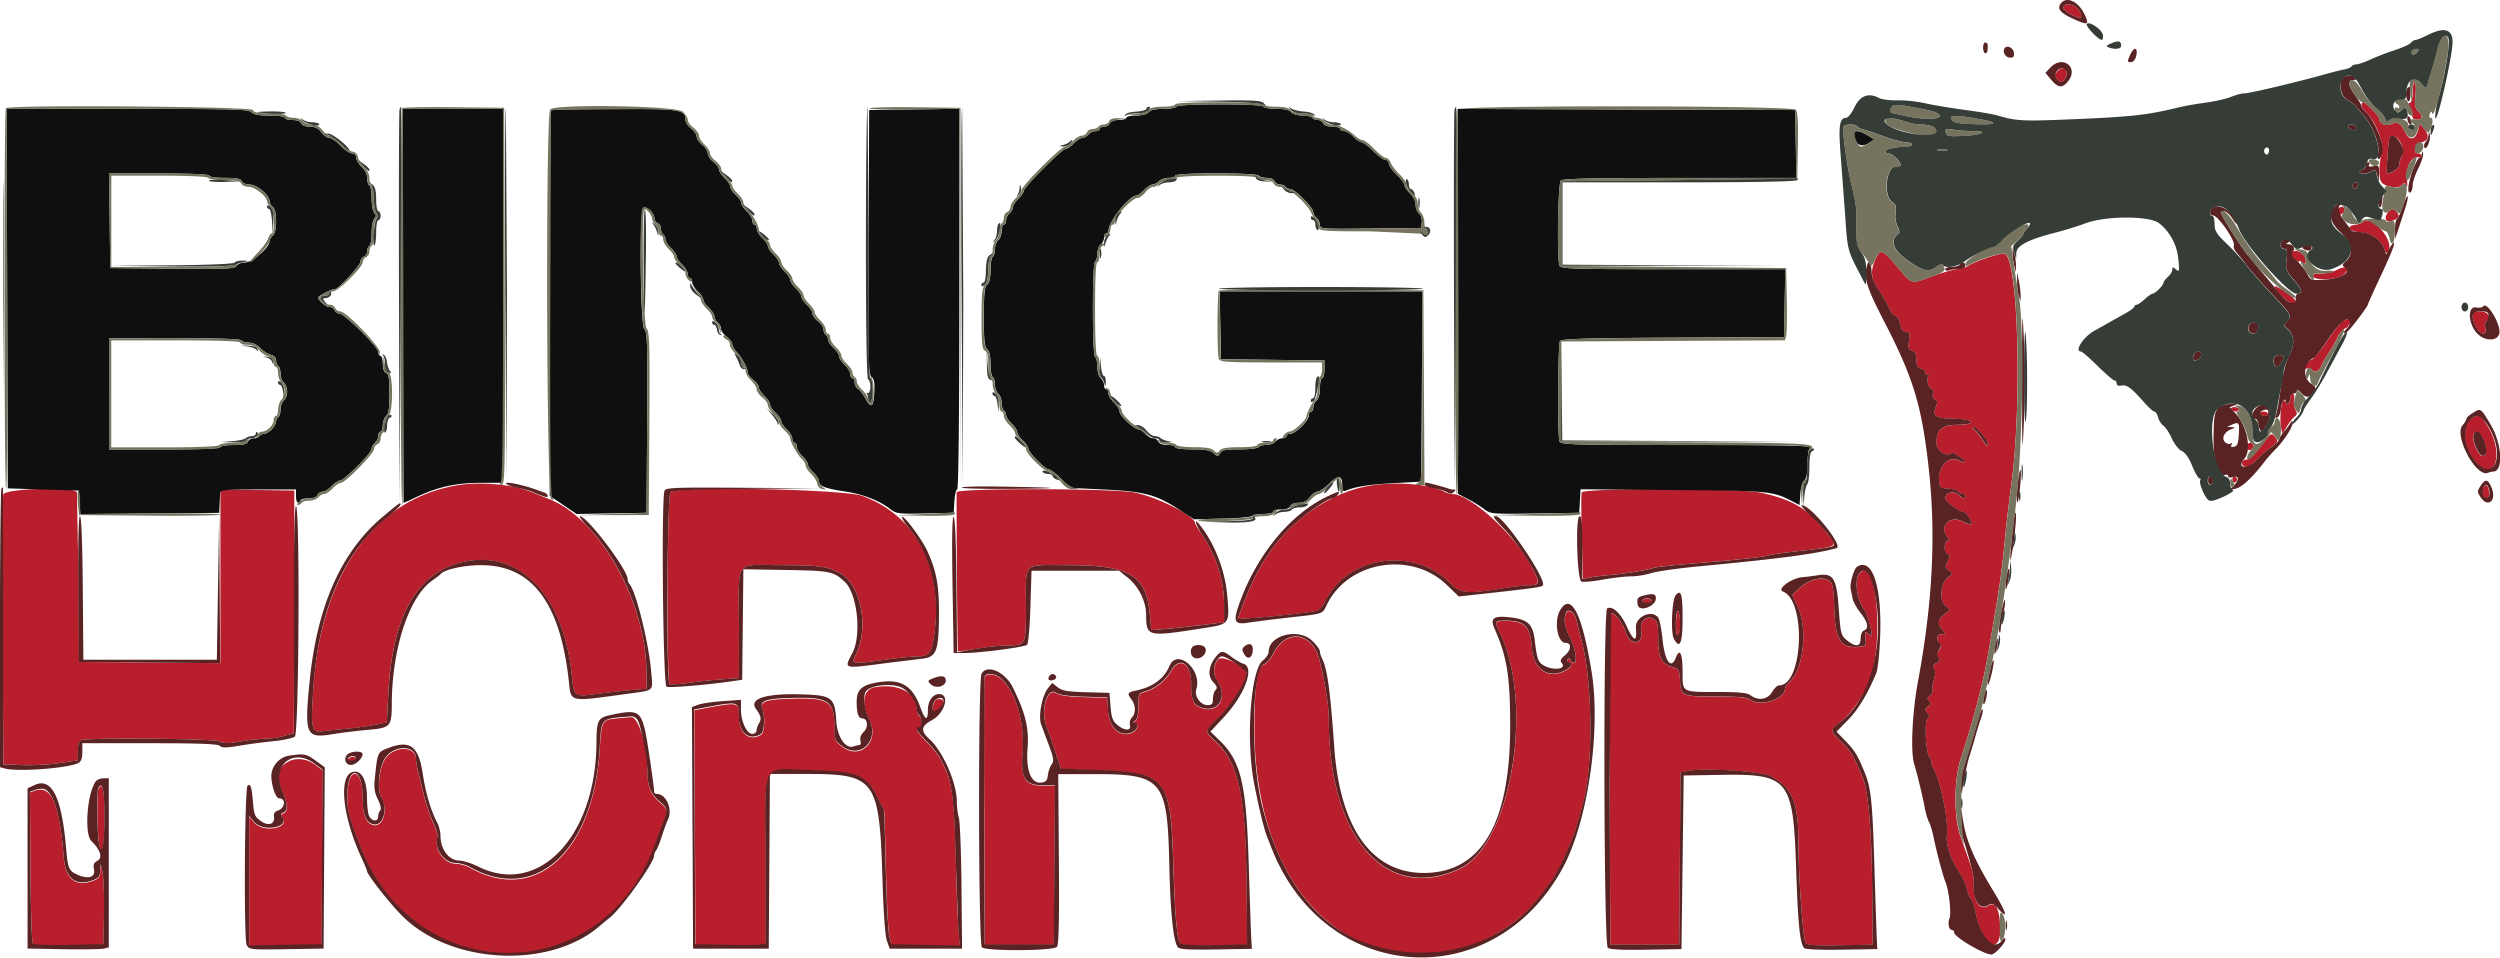 <svg xmlns="http://www.w3.org/2000/svg" viewBox="0 0 337.052 129.106" fill-rule="nonzero"><path d="M278.17 1.043c0 .378 1.607 1.335 2.24 1.335.37 0 .118-.845-.39-1.304-.7-.633-1.852-.653-1.852-.03m-.737 8.522c-.447.494-.478.686-.168 1.06.513.618.82.573 1.224-.18.54-1.007-.304-1.7-1.056-.88m47.85 2.84c0 .793-.15 1.376-.375 1.45-.296.1-.293.227.018.603.216.262.35.723.3 1.024-.064.376.12.578.582.643.803.115.914-.574.19-1.175-.383-.318-.452-.77-.328-2.138.086-.953.035-1.734-.115-1.734s-.27.597-.27 1.326m-6.902 1.78c0 .222.276.653.612.957 1.296 1.173 2.495 4.303 2.124 5.542-.394 1.314-.432 3.283-.075 3.846.418.66 2.357.965 2.792.44.323-.39.4-.375.6.11.125.305.153-.12.062-.946-.18-1.603.63-3.11 1.567-2.913.23.048.42-.053.42-.225s-.212-.313-.47-.313c-.797 0-.39-1.3.47-1.502.958-.224 1.085-.907.34-1.825l-.587-.724-.2.833c-.36 1.427-1.193 1.587-1.783.343-.574-1.2-1.088-1.508-1.858-1.077-.618.346-1.6-.054-1.6-.65 0-.393-1.816-2.3-2.2-2.3-.116 0-.21.182-.21.404m4.652 4.327c.736.54 1.178 1.896.8 2.485a2.68 2.68 0 0 0-.361 1.189c0 .5-.96 1.197-1.652 1.197-.133 0 .148-4.176.318-4.726.13-.42.44-.472.885-.145m-7.803 9.673c-.323.522.156.968.624.58.23-.19.346-.468.255-.614-.218-.355-.65-.338-.88.034m6.812.36c-.658.658-.448 1.507.315 1.276 1.023-.308 1.268-.653.836-1.174-.463-.557-.677-.576-1.15-.102m-3.526 1.417c-.157.152-.653.32-1.102.375-1.17.14-.594.924.71.966 1.38.044 2.875 1.016 3.26 2.118.257.736.375.827.604.465.915-1.446-2.292-5.07-3.472-3.924m-65.646 4.984c-.68 1.426-.635 2.483.16 3.74l1.04 1.65a11.38 11.38 0 0 1 .715 1.425c.186.454.515.825.73.825s.514.507.664 1.125c.2.817.422 1.113.816 1.078.465-.04.52.125.38 1.16-.137 1.015-.07 1.23.414 1.358.43.112.576.417.576 1.194 0 .79.145 1.08.6 1.2.33.086.6.34.6.563s.17.364.375.314.274-.035.15.034c-.412.23-.232 1.593.234 1.772.29.11.393.384.28.742-.11.35-.013.63.258.734.353.136.374.335.106 1.044-.47 1.247-.06 1.508 2.453 1.554 2.79.052 3.145.832.38.832-2.033 0-2.735.646-2.735 2.516 0 .994 1.404 1.88 2.013 1.272.093-.093.564.11 1.046.455.977.695.946 1.096-.044.566-1.36-.728-2.85.828-2.658 2.775.086.87.186.95 1.29 1.018.658.04 1.243.216 1.3.388s.296.312.53.312.425.135.425.3c0 .432-.326.37-.93-.177-.64-.578-1.773-.307-1.767.423.003.483 1.767 1.855 2.385 1.855.37 0 1.352 1.46 1.13 1.682-.09.09-.59-.058-1.11-.328-1.82-.94-3.347.604-2.092 2.116.21.252.232.43.056.43-.536 0-.634 1.492-.117 1.78.416.233.423.363.058 1.046-.376.7-.36.825.16 1.212.566.423.564.442-.08.902-1.02.727-1.27 3.01-.418 3.802l.65.604-.762.6c-.884.695-.965 1.335-.266 2.107.448.495.45.55.018.55-.693 0-.89.488-.467 1.164.292.468.287.684-.027 1.062-.306.368-.314.57-.038.904.286.344.23.497-.282.77-.465.25-.555.444-.33.716.214.258.214.724.001 1.497-.17.618-.256 1.284-.2 1.48s-.094.517-.356.712c-.375.28-.398.434-.112.725s.257.448-.14.737c-.435.32-.446.437-.084.874.335.403.343.553.04.74-.47.29-.262 4.632.252 5.25.186.224.304.523.263.664s.1.57.313.955c.92 1.66 2.02 7.104 1.773 8.78-.184 1.256.48 3.3 1.627 5.037.48.722.95 1.735 1.048 2.25s.35 1.14.56 1.388.48 1 .597 1.65c.845 4.758 3.618 6.292 3.342 1.85-.148-2.38-.656-3.185-1.627-2.58-1.204.752-2.128-.848-1.917-3.322.035-.412-.22-1.56-.57-2.55l-1.264-3.6c-.88-2.507-.846-7.552.07-10.353 1.948-5.97 3.147-10.68 3.896-15.304l.757-4.5c.616-3.583.955-6.166 1.36-10.352.176-1.816.517-4.72.76-6.452 1.566-11.23.964-31.508-.936-31.508-.814 0-3.94 1.07-4.832 1.655-.374.245-1.007.446-1.407.446s-1.856.404-3.236.898c-3.21 1.15-2.844 1.24-4.91-1.198-2.044-2.41-2.256-2.486-2.945-1.04m56.083-.8c-.088.143.107.5.433.797s.593.43.593.303.202-.065.45.14c.374.3.45.276.45-.203 0-1.018-1.453-1.8-1.926-1.037m6.018 2.292c-.473.247-1.396.45-2.05.45-.82 0-1.15.116-1.062.375.214.623 3.352.472 4.09-.197 1.06-.96.434-1.363-.978-.627m-8.292 2.172c.001.46 1.667 2.132 2.22 2.228 1.085.2.738-.505-.737-1.478-.816-.537-1.483-.875-1.482-.75m26.706 3.993c0 .925.85 2.386 1.4 2.386.354 0 .428-.187.292-.732-.1-.403-.05-.816.117-.918.783-.484.303-1.35-.75-1.35-.86 0-1.05.112-1.05.615m-17.31.587c-.36.145-1.373 1.352-2.25 2.682s-1.832 2.494-2.12 2.588-.676.452-.86.796c-.28.524-.258.596.14.443.26-.1.555-.054.652.104.34.55 1.06.282 1.358-.502.165-.434.6-1.21.967-1.722s.892-1.427 1.166-2.032.78-1.2 1.125-1.3c.465-.147 1.004-1.454.553-1.34-.042.01-.37.138-.73.283m-7.297 10.483c0 .32-.135.666-.3.768s-.3.043-.3-.132-.117-.318-.26-.318c-.352 0-.6 2.472-.376 3.614l.188.92.58-.992c.32-.546.792-1.153 1.05-1.35.372-.283.398-.474.125-.92-.19-.31-.275-.926-.2-1.37.093-.484.02-.804-.18-.804-.185 0-.335.262-.335.582m-7.952 1.518c.102.165.38.3.618.3s.432-.135.432-.3-.278-.3-.618-.3-.534.135-.432.3m3.9.6c.102.166.38.3.617.3s.433-.135.433-.3-.278-.3-.618-.3-.534.135-.432.3m29.08.314c-1.913.708-1.96 3.814-.092 6.08 2.608 3.163 4.03-.942 1.656-4.775-.795-1.283-1.05-1.495-1.564-1.305M267.168 58.5c.44.493.8 1.135.798 1.425 0 .342-.225.16-.638-.517-.35-.575-.856-1.212-1.124-1.416s-.34-.375-.162-.38.686.395 1.126.89m37.684 1.616c-.805 1.074-1.604 1.835-1.925 1.836-.725.001-.94.697-.293.946.342.13.818-.117 1.45-.755a24.37 24.37 0 0 1 2.036-1.788c1.047-.802 1.073-.865.6-1.456-.486-.606-.52-.583-1.87 1.217m29.874-1.03c.577 1.115.6 2.416.042 2.416-.726 0-1.71-2.576-1.184-3.1.38-.38.686-.196 1.142.685m-31.73.795c-.394.393.135 1.048.56.694.227-.188.338-.46.247-.607a.49.49 0 0 0-.808-.087m-2.02 4.772c0 .275.145.45.322.392s.323-.236.323-.392-.145-.334-.323-.393-.322.118-.322.393m-239.3.768c-11.16 1.868-18.35 11.918-19.412 27.14-.394 5.647-.27 6.276 1.18 6.05.608-.096 2.05-.253 3.206-.35s2.865-.33 3.8-.52l1.7-.34.193-3.77c.56-10.907 4.054-16.795 10.663-17.973 7.332-1.306 13.016 4.89 14.08 15.345.305 2.99.275 2.966 3.335 2.562 1.398-.185 3.486-.42 4.642-.52l2.1-.183-.012-2.264c-.052-9.444-6.237-20.524-12.978-23.25l-2.614-1.056c-2.468-.998-6.825-1.382-9.88-.87m122.54.145c-3.74.746-7.59 2.91-10.574 5.94-2.67 2.713-4.43 5.676-6.236 10.5l-.542 1.45 2.158-.14c2.354-.152 7.492-.727 8.475-.95.338-.077.846-.623 1.128-1.215 2.974-6.236 12.08-7.532 16.995-2.42 1.22 1.268 2.28 1.367 6.768.63 1.485-.244 3.207-.446 3.826-.45 1.502-.006 1.47-.478-.22-3.368-2.338-3.994-7.97-8.94-10.178-8.94a2.57 2.57 0 0 1-1.008-.28c-2.086-1.12-7.01-1.472-10.59-.757m150.5.467c-.216.678.224 1.35.693 1.06.333-.205.114-1.69-.25-1.69-.134 0-.334.284-.444.63M.446 66.67c-.1.372-.126 8.7-.08 18.53l.083 17.854 2.55.1c1.403.055 3.665-.068 5.026-.273l2.476-.374v-1.27c0-.882.145-1.326.475-1.452.96-.368 18.106-.202 18.72.18.456.285 1.042.285 2.702 0 1.166-.2 2.692-.366 3.4-.368a10.83 10.83 0 0 0 2.543-.386l1.273-.38.068-32.688-9.966-.164v23.428L10.65 89.25l-.066-11.24-.216-11.628c-.308-.804-9.724-.532-9.923.286m89.935-.315c-.434.434-.526 25.61-.095 25.875.146.1 1.26.023 2.476-.15a81.38 81.38 0 0 1 4.536-.485l2.325-.17v-7.138c0-9.092-.7-8.09 5.66-8.084 5.184.005 6.322.165 8.058 1.134 2.756 1.54 3.847 7.328 2.057 10.916-.654 1.31-.612 1.32 3.51.752 2.02-.28 4.152-.506 4.74-.505 1.696.003 2.02-.448 2.37-3.283 1.084-8.825-2.574-15.717-9.74-18.347-2.498-.917-25.047-1.364-25.897-.514m38.6.015c-.06.564.094 21.37.16 21.443.03.034 1.265-.134 2.744-.374s3.27-.437 3.983-.438c2.454-.002 2.456-.005 2.456-5.238 0-6.176-.617-5.565 5.624-5.565 8.353 0 10.583 1.343 11.078 6.677l.193 2.073 1.68-.128c.924-.07 3.132-.306 4.906-.524l3.226-.396v-2.463c0-3.057-1.01-6.382-2.72-8.938-.65-.974-1.182-1.842-1.182-1.93 0-.97-4.82-3.44-8.102-4.152-2.673-.58-23.985-.623-24.046-.048m84.272.024c-.084.22-.078 2.933.013 6.03l.167 5.63.93-.19c.51-.103 1.74-.257 2.73-.34 2.018-.172 5.166-.7 5.85-.963.248-.098 2.543-.353 5.1-.566 6.366-.53 9.667-.884 10.396-1.115.338-.107 1.885-.338 3.437-.512 6.232-.7 5.968-.546 4.4-2.553-2.543-3.232-4.516-4.425-8.92-5.393-2.75-.603-23.865-.63-24.095-.03m37.49 10.854c-.803.803-.438 3.72.626 5.003.304.366.953 2.606.974 3.36.004.144-.207.083-.47-.135-.423-.35-.465-.278-.375.64.1 1.012.077 1.036-1.104 1.123-2.245.166-2.972-1.036-3.098-5.12-.083-2.678-.202-3.42-.6-3.723-1.006-.765-2.807-.302-4.288 1.103l-.79.75.716 1.48c1.4 2.92.836 8.51-1.046 10.193-.352.314-.64.74-.64.95 0 1.4-3.366 2.475-4.67 1.5-.445-.336-1.553-.443-4.672-.45-4.642-.01-4.677-.027-4.82-2.248-.086-1.35-.17-1.493-.987-1.7-1.485-.395-1.943-1.3-1.95-3.857-.006-1.958-.09-2.305-.636-2.646-.89-.555-1.89.336-1.66 1.48.4 1.994-1.423 2.278-2.074.323-.442-1.325-1.64-2.872-1.97-2.542-.158.158-.24 9.52-.194 22.46l.077 22.188h9.302l.157-23.23 1.093-.205c2.284-.428 9.787.057 11.07.716 2.843 1.462 3.737 3.5 3.732 8.55-.005 4.566.63 13.48.995 13.95.22.287 1.395.362 4.667.3l4.37-.083-.083-7.952c-.082-7.776-.518-12.73-1.285-14.608-1.1-2.718-1.618-3.572-2.823-4.743-1.627-1.58-1.63-1.62-.16-2.722 1.412-1.06 3.41-3.96 4.03-5.856 1.844-5.62.77-16.416-1.414-14.23m-29.3 3.75c0 .165.27.3.6.3s.6-.135.6-.3-.27-.3-.6-.3-.6.135-.6.3m-10.323 1.68c-.343.895-.176 1.88.57 3.365.742 1.477 1.008 3.357.475 3.357-.15 0-.335-.17-.41-.375-.077-.218-.245-.264-.4-.11s-.11.322.11.4c.62.22.428.64-.5 1.126-2.235 1.156-4.236-.203-4.43-3-.207-2.963-.94-3.734-3.55-3.734-1.525 0-1.547.05-.745 1.712 4.644 9.6 1.42 28.483-5.413 31.702-9.923 4.674-17.663-4.104-17.68-20.053-.003-1.973-.526-5.264-1.307-8.22-.963-3.643-4.5-4.066-6.162-.737-.344.69-.886 1.336-1.204 1.437-.94.298-1.344 2.752-1.36 8.262-.066 20.784 11.257 33.533 26.888 30.274 4.645-.968 9.187-3.877 11.895-7.618.597-.826 1.158-1.568 1.246-1.65.162-.15.423-.614 1.27-2.25.455-.88.64-1.297 1.534-3.45.386-.93.96-2.82 1.548-5.1 1.336-5.18 1.185-16.297-.296-21.756-.27-1-.563-2.175-.653-2.634-.2-1.016-1.144-1.64-1.414-.937m15.05-.307c-.124.125-.225.974-.225 1.888 0 1.166.094 1.566.317 1.343.175-.175.276-1.024.225-1.888s-.193-1.47-.317-1.343m-61.962 6.504c-.65.823-.707 2.043-.137 2.866 1.567 2.262.162 4.555-2.234 3.645-.96-.365-1.262-1.114-1.245-3.078.026-2.876-1.567-3.902-2.76-1.778-.69 1.23-2.15 2.372-3.5 2.74-.813.22-.855.317-.855 1.94 0 1.19-.137 1.794-.45 1.995-.3.192-.325.3-.075.293.585.007.44.85-.206 1.195-1.646.88-3.254-.513-3.38-2.93l-.09-1.71-3.103-.086c-2.16-.06-3.316-.225-3.804-.545-1.23-.806-2.136 2.493-1.27 4.626.247.61.778 2.12 1.18 3.357l.732 2.25 5.088.184c9.028.326 9.695 1.12 10.05 11.966.27 8.233.52 10.982 1.037 11.412.23.192 2.017.28 4.658.228l4.283-.084-.07-7.77c-.11-12.236-1-16.54-4.1-19.532-1.648-1.602-1.683-1.33.438-3.407 1.6-1.566 3.625-4.862 3.625-5.9 0-.89-3.317-2.516-3.822-1.873m-31.45 2.4c-.08.207-.108 8.4-.065 18.23l.078 17.854h9.302l.158-21.455h-1.66c-2.373 0-2.955-.935-2.707-4.35.287-3.947-.747-7.774-2.657-9.835-.795-.857-2.194-1.1-2.45-.443m-14.83 1.346c-1.536.287-1.863 2.152-.754 4.297 1.515 2.93-1.144 5.635-3.656 3.72-.923-.703-1.003-.897-1.003-2.4 0-3.657-.717-4.186-5.522-4.074-3.7.085-4.557.36-4.21 1.35.402 1.143.296 3.21-.18 3.512-1.57.992-2.993-.18-2.993-2.46 0-1.998.07-1.985-5.33-.967l-.677.128.155 31.645 4.726.083c3.67.064 4.73-.003 4.737-.3.006-.21.001-5.278-.01-11.26-.026-13.624-.738-12.202 6.012-12.008 6.55.187 7.6.61 9.127 3.7l.886 1.782.202 7.952c.11 4.373.325 8.424.476 9.002l.274 1.05 9.207.166-.193-2.483c-.107-1.366-.267-5.725-.358-9.686-.154-6.77-.513-9.9-1.318-11.522-.132-.264-.424-.886-.65-1.38s-1.05-1.548-1.835-2.34c-1.392-1.406-1.73-2.01-1.126-2.01.165 0 .3-.33.3-.732s-.136-.816-.3-.918-.3-.437-.3-.744c0-2.328-2.5-3.685-5.69-3.087m7.9 2.344c-.257 1.024.045 1.252.778.588.77-.696.773-1.352.008-1.352-.387 0-.662.267-.786.764m-42.725 1.86c-1.94.17-2.01.303-2.254 4.2-.856 13.8-8.64 20.896-17.475 15.933-.55-.31-1.46-.56-2.02-.56-1.494 0-2.904-2.062-2.367-3.462.087-.228-.172-1.13-.577-2.003s-.967-2.532-1.248-3.688l-.792-3.185c-.154-.597-.28-1.353-.28-1.68 0-2.022-3.258-1.9-4.325.163-.745 1.442-.9 4.082-.316 5.087.906 1.533.162 3.887-1.126 3.563-1.01-.253-1.434-1.368-1.434-3.755 0-3.793-1.86-4.35-2.045-.613-.108 2.18.158 3.274 1.812 7.47 7.56 19.18 32.788 18.893 39.657-.45l.764-2.1c1.014-2.623 1.014-2.636-.105-3.6-1.24-1.068-1.674-2.098-1.674-3.966 0-3.52-1.21-7.62-2.226-7.535l-1.97.17m-36.165 5.478c-.102.165.093.3.433.3s.617-.135.617-.3-.194-.3-.432-.3-.516.135-.618.3m-8.102.363c-1.473.844-1.686 2.02-.743 4.096.72 1.586.76 2.615.11 2.864-.346.133-.396.292-.175.558 1.172 1.413-2.518 2.125-3.726.72l-.716-.832v17.452l9.752-.165.157-23.52-1.007-.768c-1.086-.83-2.617-1-3.65-.405m-25.55 3.608c-.253.41-.193 6.142.08 7.5.377 1.895.716.225.716-3.53s-.228-4.893-.795-3.98m-8.507.28l-.75.25.07 10.108c.038 5.56.184 10.222.323 10.36s2.335.215 4.88.17l4.628-.083.083-4.117c.046-2.264-.04-4.763-.19-5.55-.257-1.342-.277-1.366-.31-.37-.03.92-.168 1.113-1.03 1.425-2.312.836-3.67-.263-3.894-3.155-.56-7.16-1.655-9.76-3.81-9.04" fill="#b81e2c"/><path d="M158.6 14.38c-.102.165-.904.3-1.78.3-1.053 0-1.723.153-1.97.45-.228.275-.885.45-1.687.45-.722 0-1.314.135-1.314.3s-.458.3-1.018.3c-.628 0-1.084.172-1.19.45-.095.247-.447.45-.782.45s-.61.135-.61.3-.254.3-.564.3-.73.203-.937.45-.566.45-.8.45-.765.338-1.178.75-.915.75-1.118.75c-.47 0-5.606 5.146-5.606 5.618 0 .196-.338.693-.75 1.106s-.75.942-.75 1.177-.203.595-.45.8-.45.627-.45.937-.135.563-.3.563-.3.39-.3.864-.202 1.03-.45 1.237-.45.754-.45 1.22-.135.93-.3 1.03-.3.904-.3 1.782c0 1.052-.153 1.723-.45 1.97-.36.298-.45 1.182-.45 4.35s.09 4.054.45 4.35c.297.247.45.917.45 1.97 0 .878.135 1.68.3 1.78s.3.566.3 1.03.203 1.014.45 1.22.45.754.45 1.22.135.93.3 1.03.3.387.3.633.338.76.75 1.142.75.892.75 1.133.337.756.75 1.143.75.884.75 1.103c0 .498 2.272 2.798 2.764 2.798.2 0 .935.56 1.632 1.245l1.268 1.244 4.595.225c5.37.262 6.974.688 9.98 2.65l2.084 1.362 3.767-.087c2.072-.047 3.895-.2 4.052-.362s.865-.276 1.575-.276 1.3-.135 1.3-.3.477-.3 1.06-.3c.665 0 1.124-.168 1.232-.45.103-.27.555-.45 1.12-.45a1.72 1.72 0 0 0 1.51-.75c.3-.412.775-.75 1.034-.75s.97-.488 1.582-1.085c1.235-1.206 1.765-1.136 1.765.235 0 .754.09.876.525.695 1.264-.53 3.167-.82 6.526-1.002l3.6-.193.157-25.657h-27.33l.166 9.153 6.976.08 6.977.08v1.195c0 .657-.135 1.194-.3 1.194s-.3.59-.3 1.314c0 .8-.176 1.46-.45 1.687a1.39 1.39 0 0 0-.45.937c0 .3-.135.563-.3.563s-.3.244-.3.542c0 .678-1.804 2.46-2.5 2.46-.28 0-.51.135-.51.3s-.254.3-.564.3a1.4 1.4 0 0 0-.937.45c-.205.248-.754.45-1.22.45s-.93.135-1.03.3-1.25.3-2.554.3c-1.932 0-2.42.095-2.658.52-.275.49-.32.49-.864 0-.438-.397-1.114-.52-2.875-.52-1.335 0-2.302-.126-2.302-.3 0-.165-.477-.3-1.06-.3-.665 0-1.124-.168-1.232-.45-.095-.247-.407-.45-.694-.45s-.766-.27-1.065-.6-.703-.6-.898-.6c-.587 0-2.553-1.838-2.553-2.386 0-.28-.337-.827-.75-1.215s-.75-.95-.75-1.252-.135-.548-.3-.548-.3-.254-.3-.564-.203-.73-.45-.937c-.257-.212-.45-.867-.45-1.52 0-.63-.135-1.23-.3-1.33-.184-.114-.3-2.598-.3-6.452s.116-6.338.3-6.452c.165-.102.3-.566.3-1.03s.203-1.014.45-1.22.45-.627.45-.937.135-.564.3-.564.3-.18.3-.404c0-1.182 2.794-4.697 3.735-4.697.2 0 .678-.337 1.066-.75s.893-.75 1.124-.75.622-.203.87-.45.846-.45 1.33-.45.88-.136.88-.3c0-.19 2.045-.3 5.534-.3 3.365 0 5.606.118 5.72.3.102.165.587.3 1.077.3.516 0 .965.19 1.065.45.095.247.42.45.723.45s.634.135.736.3.395.3.65.3c.58 0 3.1 2.52 3.1 3.1 0 .235.202.595.45.8s.45.63.45.942c0 .545.296.566 6.827.49l6.826-.08.09-.776c.05-.43-.117-.947-.376-1.162s-.465-.75-.465-1.197c0-.477-.31-1.1-.75-1.516-.413-.388-.75-.893-.75-1.123s-.473-.863-1.05-1.408-1.05-1.21-1.05-1.48-.197-.5-.438-.5-.99-.54-1.662-1.2-1.398-1.2-1.6-1.2-.703-.337-1.09-.75-.95-.75-1.253-.75-.547-.135-.547-.3-.477-.3-1.06-.3c-.665 0-1.124-.168-1.232-.45-.095-.248-.42-.45-.724-.45s-.633-.135-.735-.3-.7-.3-1.332-.3c-.652 0-1.306-.193-1.52-.45-.246-.297-.917-.45-1.97-.45-.877 0-1.68-.135-1.78-.3-.113-.183-2.398-.3-5.85-.3s-5.74.117-5.852.3M.97 40.263l.077 25.58 9.602.3.182 3.16 18.723-.158.124-2.626c.024-.478.48-.525 5.127-.525h5.1v.9c0 .495.135.9.3.9a.3.3 0 0 0 .3-.3c0-.165.476-.3 1.06-.3.665 0 1.124-.167 1.233-.45.095-.247.404-.45.688-.45s.833-.337 1.22-.75.892-.75 1.12-.75c.565 0 4.28-3.713 4.28-4.277 0-.248.203-.62.45-.825a1.39 1.39 0 0 0 .45-.937c0-.31.135-.563.3-.563s.3-.388.3-.863.203-1.032.45-1.237c.338-.28.45-1.033.45-3.006 0-2.062-.098-2.67-.45-2.804-.282-.11-.45-.568-.45-1.233 0-.583-.135-1.06-.3-1.06s-.3-.237-.302-.526c-.004-.657-4.57-5.176-5.23-5.176a.76.76 0 0 1-.66-.45.79.79 0 0 0-.694-.45c-.484 0-1.515-.87-1.515-1.277 0-.225 1.778-1.124 2.224-1.124.506 0 3.478-3.195 3.478-3.74 0-.264.202-.557.45-.652s.45-.42.45-.723.135-.634.3-.736.3-.893.3-1.758.162-1.735.36-1.933c.28-.28.28-.44 0-.72-.198-.198-.36-1.068-.36-1.933s-.135-1.656-.3-1.758-.3-.56-.3-1.016c0-.497-.3-1.112-.75-1.535-.413-.387-.75-.95-.75-1.252 0-.328-.217-.548-.54-.548-.298 0-1-.473-1.56-1.05s-1.243-1.05-1.517-1.05-.753-.337-1.063-.75c-.4-.534-.848-.75-1.552-.75-.602 0-1.056-.176-1.16-.45s-.563-.45-1.19-.45c-.56 0-1.018-.135-1.018-.3 0-.17-.888-.3-2.064-.3-1.468 0-2.17-.13-2.437-.45-.324-.4-2.553-.45-16.693-.45H.893L.97 40.263m53.34.975l.094 26.556c.052 0 .76-.32 1.575-.708 3.032-1.45 5.462-1.992 8.943-1.992h2.89V14.68H54.3v26.557M74.315 14.88c-.1.1-.2 11.846-.2 26.08v25.88L77.73 69.3l4.72-.083 4.718-.082.08-12.19c.068-10.573.018-12.238-.375-12.565-.564-.467-.692-16.024-.135-16.368.425-.263 1.482.72 1.482 1.376 0 .287.202.6.45.695s.45.44.45.764.135.675.3.777.3.4.3.66.337.786.75 1.168.75.88.75 1.108.338.73.75 1.116.75.952.75 1.253.135.548.3.548.3.246.3.548.337.865.75 1.252.75.89.75 1.117.338.725.75 1.108.75.9.75 1.15.202.622.45.827.45.595.45.866.337.746.75 1.056.75.752.75.984.276.717.614 1.08c.702.753 1.487 2.227 1.487 2.79 0 .21.337.648.75.973s.75.783.75 1.02.338.747.75 1.135.75.902.75 1.143.338.75.75 1.134.75.88.75 1.107.337.73.75 1.117.75.95.75 1.253.135.547.3.547.3.247.3.548.338.865.75 1.253.75.9.75 1.117.337.725.75 1.107.75.92.75 1.193c0 .636.828.958 3.496 1.358 2.385.358 4.56 1.19 6.023 2.307.927.707 1.127.734 4.8.654l3.835-.084.1-1.576c.05-.866.22-1.575.375-1.575.177 0 .285-9.698.285-25.663V14.67l-12.153.162-.078 17.82c-.07 15.878-.026 17.857.392 18.163.356.26.448.778.378 2.135-.103 2-.425 2.18-1.25.696-.306-.552-.745-1.112-.975-1.244s-.418-.504-.418-.825-.135-.586-.3-.586-.3-.246-.3-.548-.337-.865-.75-1.252-.75-.902-.75-1.143-.338-.752-.75-1.134-.75-.896-.75-1.142-.135-.53-.3-.632-.3-.43-.3-.726-.337-.794-.75-1.104-.75-.778-.75-1.04-.338-.794-.75-1.18-.75-.9-.75-1.117-.337-.725-.75-1.107-.75-.893-.75-1.134-.338-.756-.75-1.143-.75-.902-.75-1.143-.338-.752-.75-1.134-.75-.88-.75-1.108-.337-.73-.75-1.116-.75-.952-.75-1.253-.135-.548-.3-.548-.3-.246-.3-.548-.338-.865-.75-1.252-.75-.89-.75-1.117-.337-.725-.75-1.108-.75-.892-.75-1.133-.338-.756-.75-1.143-.75-.9-.75-1.135-.338-.695-.75-1.02-.75-.84-.75-1.146-.337-.822-.75-1.147-.75-.82-.75-1.104-.338-.78-.75-1.104-.75-.83-.75-1.122c0-1.44-.534-1.525-9.5-1.525-4.622 0-8.494.1-8.604.2m122.23 25.75v25.952l1.275.65c.7.357 1.697.97 2.212 1.362.924.703 1.024.713 6.902.632l5.965-.08.182-3.187 12.512.106c13.247.11 13.36.122 16.246 1.626l.767.4.1-1.474c.05-.822.282-1.633.525-1.835.294-.244.435-.96.435-2.215 0-1.04.158-2.01.36-2.213.28-.28-3.413-.36-16.622-.36-15.208 0-17-.05-17.164-.475-.27-.704-.212-13.117.064-13.55.18-.287 3.69-.4 15.224-.45l14.988-.078.165-9.152h-15.13c-13.52 0-15.15-.05-15.312-.475-.36-.937-.202-11.088.178-11.468.27-.27 4.25-.36 16.062-.36h15.702l-.166-9.153-45.46-.154V40.63m53.413-22.662c0 1.435.9 2.032 1.972 1.323l.75-.492-.918-.56c-.996-.605-1.804-.727-1.804-.272m-221.76 5.715c0 .172.903.3 2.11.3 1.6 0 2.152.11 2.283.45.1.26.55.45 1.064.45.956 0 2.646 1.4 2.646 2.2 0 .24.202.605.45.81.295.245.45.914.45 1.95s-.155 1.705-.45 1.95c-.248.206-.45.56-.45.787 0 .808-2.343 2.814-3.286 2.814-.487 0-1 .205-1.14.455-.22.393-1.403.444-8.642.375l-8.388-.08-.162-12.754h6.758c4.305 0 6.758.11 6.758.3m4.35 22.206c.102.165.56.3 1.015.3.5 0 1.1.297 1.51.725.375.4 1.006.806 1.403.906.45.113.722.4.722.758 0 .317.135.66.3.762s.3.566.3 1.03.202 1.014.45 1.22.45.746.45 1.2-.202.995-.45 1.2-.45.754-.45 1.22-.135.93-.3 1.032-.3.38-.3.617-.27.703-.6 1.033-.795.6-1.033.6-.516.135-.618.3-.452.3-.777.3-.67.203-.765.45c-.126.33-.646.45-1.94.45-.98 0-1.768.134-1.768.3 0 .192-2.7.3-7.502.3h-7.502V45.59h8.835c5.566 0 8.903.11 9.02.3" fill="#0f0f0f"/><path d="M277.87.424c-.595.717-.137 1.3 1.666 2.126 1.974.902 2.185.818 1.512-.6-.826-1.74-2.38-2.487-3.178-1.525m2.15.65c.507.46.76 1.304.39 1.304-.634 0-2.24-.957-2.24-1.335 0-.622 1.152-.602 1.852.03m-12.655 5.33c0 .426.135.775.3.775s.3-.202.3-.45l.023-.667c.012-.12-.123-.266-.3-.326s-.323.242-.323.668m2.878.13c-.307.497.16 1.244.776 1.244.44 0 .565-.17.493-.672-.1-.695-.954-1.08-1.27-.572m16.975.808c-.44.97-.437 1.037.07 1.037.43 0 .782-.62.782-1.375 0-.68-.473-.493-.852.338m-10.78 1.764l-.68.717.78.928c.928 1.103 1.484 1.166 2.245.253 1.558-1.868-.668-3.67-2.347-1.898m2.05 1.338c-.403.753-.71.798-1.224.18-.57-.69.512-1.867 1.14-1.24.33.33.35.564.085 1.06m37.266.19c-.494.882-.07 2.45.778 2.887.438.225.952.613 1.14.86l1.008 1.2c1.196 1.35 2.173 3.86 1.956 5.02-.24 1.28.307 1.086.59-.21.22-1.006-1.18-4.292-2.237-5.25-.336-.304-.612-.68-.612-.833s-.42-.865-.933-1.58c-.924-1.287-.952-1.95-.082-1.95.248 0 .367-.135.265-.3-.286-.462-1.6-.355-1.875.154m8.827 1.247c-.308.307-.237 1.542.1 1.75.178.1.3-.247.3-.883 0-1.096-.054-1.214-.4-.867m.02 3.885c-.19.31.253 1.25.475 1.007.07-.078.034-.402-.082-.722s-.293-.447-.393-.285m-8.023 1.284c0 .33.778.654 1.012.42.095-.094.1-.287.012-.43-.21-.34-1.024-.333-1.024.01m10.843 1.097c-.022.338-.19.765-.375.95s-.273.514-.2.734c.21.633.893-.87.744-1.638-.12-.614-.13-.617-.17-.045m-5.276.5c-.17.55-.45 4.726-.318 4.726.69 0 1.652-.696 1.652-1.197a2.68 2.68 0 0 1 .361-1.189c.287-.46.27-.75-.075-1.42-.648-1.257-1.387-1.676-1.62-.92m4.37 2.1c-.02.29-.16.525-.313.525s-.56.748-.9 1.662c-.66 1.762-.825 3.3-.32 2.99.165-.102.3-.53.3-.95s.343-1.448.762-2.283.706-1.732.635-1.994c-.105-.393-.133-.384-.162.05m-7.537 1.543c0 .23-.232.507-.517.616-.41.157-.433.25-.115.447.234.144.73.076 1.192-.165.767-.4.796-.383.976.56s.187.937.225-.26c.038-1.18.005-1.227-.755-1.082-.55.105-.73.046-.583-.19.117-.19.07-.344-.105-.344s-.318.188-.318.418m-1.8 2.733c0 .247.12.45.268.45s.345-.203.44-.45c.106-.274.001-.45-.268-.45-.242 0-.44.202-.44.45m3.632 1.89c-.16.298-.18.717-.05.93.16.26.286.082.377-.54.157-1.066.082-1.155-.328-.4m3.127.937c-.277.833-.628 1.593-.78 1.687s-.266.737-.253 1.43l.024 1.258.435-1.35.912-2.8c.262-.792.407-1.5.322-1.595s-.382.528-.66 1.362m-8.924-.203c-1.175.92-.993 2.277.486 3.635 1.586 1.457 1.882 2.944.78 3.94-.53.48-.546.578-.13.882.876.64-.53 1.477-2.715 1.616-1.884.12-1.915.11-2.396-.82-.268-.518-.886-1.297-1.373-1.73-.667-.595-.805-.886-.562-1.18.4-.48.11-1.008-.57-1.04-.316-.015-.365-.08-.13-.176.208-.083.3-.275.207-.427-.1-.164-.4-.152-.74.03-.62.333-.495 1.197.175 1.197.305 0 .364.35.24 1.425-.15 1.313-.078 1.524.914 2.674 1.133 1.312 1.344 1.902.68 1.902-.22 0-.388.302-.375.676.018.514-.12.65-.576.575-.548-.1-.933-.44-2.252-2.05l-3.536-4.25c-.693-.744-3.665-5.385-3.665-5.722 0-.676.863-.296 1.466.646.344.536.627.86.63.72.023-1.147-2.145-2.736-3.07-2.25-.612.32-.707 1.154-.13 1.154.68 0 3.04 3.42 2.797 4.055-.08.21.084.63.366.938s.908 1.098 1.393 1.758 2 2.378 3.366 3.816c2.638 2.774 2.76 3.005 2.007 3.76-.44.44-.43.52.113.954.893.712 1.01 2.07.303 3.472-.635 1.255-.94 2.52-1.432 5.948-.16 1.125-.382 2.19-.49 2.365-.114.184-.02.26.22.182.23-.075.46-.633.5-1.24.08-.957.657-1.645.657-.784 0 .175.136.234.3.132s.3-.447.3-.768.202-.582.45-.582.45-.16.45-.357.27-.066.602.3c.665.713 1.177.65 1.716-.213.3-.48.246-.64-.345-1.028-1.29-.844-1.077-2.99.35-3.53.164-.062 1.004-1.168 1.867-2.458 1.536-2.295 2.755-3.29 2.96-2.42.053.227-.116.625-.376.885-.6.6-.608.835-.038.516.404-.226 2.867-3.474 2.867-3.78 0-.077.594-1.404 1.32-2.95 1.738-3.705 2.318-5.124 2.16-5.283-.072-.072-.336.253-.586.72l-.455.852-.327-.915c-.392-1.097-1.888-2.073-3.243-2.118-.54-.017-1.014-.085-1.053-.15a55.46 55.46 0 0 0-1.069-1.407c-.958-1.238-.935-2.56.034-1.962.18.112.222.048.098-.153-.274-.444-.548-.437-1.143.028m-4.568 5.595c-.2.325.672.704 1.063.462a.33.33 0 0 0 .106-.451c-.22-.356-.95-.362-1.17-.01m-39.113.932c.003.413.108 1.155.234 1.65l.23.9.006-.9a6.4 6.4 0 0 0-.235-1.65l-.24-.75.006.75m-19.677 1.826c-.32 1.705.056 2.862 2.41 7.417 3.887 7.52 5.028 11.27 5.954 19.564 1.014 9.093.563 18.162-1.44 28.958-.77 4.147-1.008 9.438-.5 11.092.427 1.4 1.12 4.26 1.45 6.012.124.66.37 1.47.55 1.8s.46 1.276.626 2.1c.39 1.922 1.268 5.226 1.598 6 .46 1.085.802 4.175.537 4.87-.275.724-.08 1.582.358 1.582.148 0 .268.154.268.342 0 .6 4.014 2.96 5.015 2.96.466 0 1.887-1.525 1.887-2.025 0-.306-.168-.235-.544.23-1.108 1.37-2.9-.7-3.494-4.056-.118-.66-.386-1.403-.597-1.65s-.463-.872-.56-1.388-.57-1.53-1.048-2.25c-1.148-1.727-1.81-3.78-1.627-5.037.246-1.676-.853-7.12-1.773-8.78-.213-.384-.354-.814-.313-.955s-.077-.44-.263-.664c-.514-.62-.722-4.96-.252-5.25.303-.187.295-.337-.04-.74-.362-.437-.35-.555.084-.874.396-.29.426-.447.14-.737s-.263-.446.112-.725c.262-.195.422-.516.356-.712s.02-.863.2-1.48c.213-.773.213-1.24-.001-1.497-.226-.272-.136-.467.33-.716.493-.264.562-.434.302-.748-.25-.3-.24-.56.038-1.005.3-.48.298-.69-.01-1.06-.447-.54-.203-1.088.483-1.088.432 0 .43-.054-.018-.55-.7-.772-.618-1.412.266-2.107l.762-.6-.65-.604c-.852-.793-.6-3.075.418-3.802.644-.46.646-.48.08-.902-.52-.387-.536-.51-.16-1.212.365-.683.358-.813-.058-1.046-.517-.29-.42-1.78.117-1.78.176 0 .153-.18-.056-.43-1.255-1.512.272-3.057 2.092-2.116.522.27 1.022.417 1.11.328.222-.222-.76-1.682-1.13-1.682-.618 0-2.382-1.372-2.385-1.855-.006-.73 1.128-1 1.767-.423.604.547.93.61.93.177 0-.165-.192-.3-.425-.3s-.472-.14-.53-.312-.642-.347-1.3-.388c-1.103-.07-1.203-.148-1.29-1.018-.19-1.947 1.3-3.503 2.658-2.775 1 .53 1.02.13.044-.566-.482-.344-.953-.548-1.046-.455-.61.61-2.013-.278-2.013-1.272 0-1.87.702-2.516 2.735-2.516 2.765 0 2.41-.78-.38-.832-2.513-.046-2.924-.307-2.453-1.554.268-.71.247-.908-.106-1.044-.27-.104-.37-.384-.258-.734.113-.358.01-.63-.28-.742-.466-.18-.646-1.54-.234-1.772.124-.07.057-.084-.15-.034s-.375-.09-.375-.314-.27-.477-.6-.563c-.455-.12-.6-.41-.6-1.2 0-.777-.147-1.082-.576-1.194-.485-.127-.55-.343-.414-1.358.138-1.035.084-1.2-.38-1.16-.394.035-.617-.26-.816-1.078-.15-.618-.45-1.125-.664-1.125s-.544-.37-.73-.825a11.38 11.38 0 0 0-.715-1.425l-1.04-1.65c-.365-.577-.673-1.388-.685-1.8-.045-1.514-.467-2.05-.687-.875m12.56-.326c-.102.165-.583.3-1.068.3s-.883.15-.883.332.214.25.475.15.868-.182 1.35-.182c.578 0 .876-.153.876-.45 0-.51-.47-.603-.75-.15m7.716 2.25c-.003.66.103 1.538.235 1.95l.24.75.012-.75c.007-.413-.1-1.29-.235-1.95l-.25-1.2-.004 1.2m.686 13.503c0 9.97.02 10.384.253 5.364.14-2.992.14-7.853 0-10.803-.232-4.92-.253-4.47-.253 5.44m62.154-10.115c-.096.155-.515.217-.932.138-1.19-.228-1.113 2.182.113 3.494 1.11 1.19 3.04 1.052 3.03-.215-.012-1.408-1.77-4.128-2.2-3.417m.71 1.245c0 .32-.135.667-.3.77s-.218.515-.117.918c.27 1.074-.65.96-1.224-.154-.786-1.518-.62-2.115.592-2.115.84 0 1.05.117 1.05.582m-32.294 1.354c-.21.545.095 1.065.622 1.065.455 0 .852-.816.598-1.228-.262-.424-1.034-.32-1.22.163m-7.44 3.958c-.104.272-.124.558-.045.638.28.28 1.07-.217 1.07-.67 0-.614-.787-.59-1.026.033m10.945.237c-.345.416-.133 1.37.305 1.37.23 0 .878-.956.878-1.3 0-.365-.895-.42-1.183-.072m-6.3 6.393c-1.76.33-1.924.69-1.973 4.322-.048 3.482.585 5.553 1.59 5.207.207-.07.376.01.376.182s.258.23.574.13c.86-.273.99.26.26 1.043l-.645.692.88-.205c.818-.2 2.235-1.53 3.818-3.6a18.43 18.43 0 0 1 1.457-1.65c1.092-1.072 2.36-3.013 2.348-3.597-.008-.382-.082-.358-.355.113-.19.328-.592.86-.892 1.182s-.548.73-.553.904-.488.656-1.074 1.07-1.483 1.19-1.99 1.725c-1.244 1.312-2.808 1.15-1.638-.17 1.02-1.152.364-4.486-1.204-6.124l-.783-.817.723-.3c.752-.3.36-.346-.918-.106m3.838.454c-.635.508-.927 1.738-.36 1.52.282-.11.478.142.604.772.232 1.158.442 1.17 1.097.062 1.067-1.807.1-3.506-1.34-2.355m1.555.675c0 .248-.195.45-.433.45-.58 0-.867-.51-.394-.7.655-.264.827-.212.827.25m27.532.078c-.454.28-.825.638-.825.794s-.223.528-.496.83c-1.222 1.35 1.786 7.042 3.396 6.424.247-.095.57-.173.714-.173 1.424 0 1.213-3.775-.356-6.37-1.365-2.26-1.29-2.212-2.433-1.503m3.222 4.516c.476 2.903-1.12 4.008-2.817 1.95-1.868-2.266-1.82-5.372.092-6.08.782-.29 2.404 2.168 2.725 4.13m-34.714-1.67c-.073 1.256-.204 1.594-.652 1.68-.386.073-.488-.01-.33-.27.15-.244.1-.3-.116-.16-.192.12-.536.03-.764-.2-.514-.515-.12-1.345.82-1.724.617-.25.62-.264.05-.302l-.6-.04.6-.258c1.016-.437 1.084-.35.99 1.272m-35.613-.582c.268.204.774.84 1.124 1.416.413.677.638.86.638.517.002-.603-1.433-2.328-1.924-2.314-.18.006-.106.177.162.38m67.38.4c-.525.525.458 3.1 1.184 3.1.557 0 .535-1.3-.042-2.416-.456-.88-.762-1.065-1.142-.685m-61.57 6.785c-.114 1.062-.15 2.187-.078 2.5s.236-.484.367-1.77.166-2.412.077-2.5-.253.71-.366 1.77m25.66-.383c0 .386.152.6.375.525.206-.07.375-.305.375-.525a.59.59 0 0 0-.375-.525c-.223-.075-.375.138-.375.525m-229.47.402c.062.186.71.448 1.44.58s1.597.356 1.927.493c1.983.824 2.25.897 2.25.608 0-.166-.236-.38-.525-.472a24.04 24.04 0 0 1-.975-.34c-1.657-.626-4.216-1.167-4.117-.87m266.2.348c-.455.695-.455.805 0 1.5.996 1.52 2.218.47 1.486-1.275-.49-1.17-.832-1.223-1.486-.225m-142.36-.176c0 .15.57.37 1.264.487s1.502.362 1.793.544c.397.247.625.233.912-.06.2-.214.248-.358.082-.32s-.502-.004-.75-.094c-.637-.23-2.883-.832-3.1-.832-.105 0-.19.123-.19.274m-62.416.4c.001.124 3.208.198 7.128.164 7.17-.062 6.345-.17-2.4-.312-2.6-.042-4.727.024-4.727.148m205.93.382c.16.832-.252 1.286-.73.807-.33-.328-.06-1.564.34-1.564.135 0 .31.34.4.757M.196 65.894c-.11.1-.2 8.6-.2 18.87v18.67l.676.18c1.766.474 8.562-.044 9.902-.754.365-.193.525-.64.525-1.468v-1.19h9.093c6.653 0 9.188.096 9.45.358.278.28.866.274 2.622-.02 1.245-.21 3.338-.49 4.65-.62s2.59-.41 2.84-.616c.556-.46.7-31.397.144-31.054-.205.127-.3 5.3-.284 15.38l.023 15.19-1.29.386a10.91 10.91 0 0 1-2.561.391c-.698.002-2.224.168-3.4.368-1.66.285-2.246.285-2.702 0-.614-.383-17.76-.55-18.72-.18-.33.126-.475.57-.475 1.452v1.27l-2.476.374c-1.36.205-3.623.328-5.026.273l-2.55-.1-.025-37.36c-.014 0-.115.1-.225.2m89.404.275c-.452 1.178-.196 26.245.27 26.424.427.164 5.422-.252 8.7-.726l1.5-.217.16-14.9 5.77.098c5.996.102 6.41.186 7.92 1.622 1.664 1.58 2.263 7.104 1.033 9.517-1.17 2.294-1.5 2.206 5.07 1.346l4.193-.51c2.073-.22 2.352-.934 2.386-6.087.025-3.764-.356-5.808-1.573-8.445-.756-1.64-3.15-4.854-3.415-4.59-.086.087.316.74.895 1.45 2.935 3.605 4.176 8.583 3.503 14.06-.35 2.835-.674 3.286-2.37 3.283-.587-.001-2.72.226-4.74.505-4.123.568-4.165.56-3.51-.752 1.8-3.588.7-9.377-2.057-10.916-1.736-.97-2.874-1.13-8.058-1.134-6.36-.005-5.66-1.008-5.66 8.084v7.138l-2.325.17a81.38 81.38 0 0 0-4.536.485c-1.216.173-2.33.24-2.476.15-.467-.29-.335-25.503.136-25.894.27-.225 3.605-.36 10.277-.416l9.877-.083-10.395-.07c-9.245-.063-10.416-.018-10.578.404m89.17.86c-5.07 2.516-9.567 8.144-11.826 14.795-.675 1.99-.41 2.42 1.32 2.136.782-.128 3.298-.445 5.59-.706 4.816-.548 4.37-.386 5.115-1.857 2.92-5.772 11.345-7.116 16.07-2.563l1.65 1.588 4.353-.48c5.85-.647 6.716-.772 6.97-1.007.652-.604-5.214-9.3-6.293-9.33-.536-.014-.543-.026 1.304 1.947 1.77 1.9 4.322 5.914 4.322 6.814 0 .413-.25.532-1.125.536-.62.003-2.34.205-3.826.45-4.488.738-5.548.64-6.768-.63-4.915-5.113-14.02-3.817-16.995 2.42-.282.592-.8 1.138-1.128 1.215-.983.222-6.12.797-8.475.95l-2.158.14.542-1.45c1.84-4.915 3.59-7.834 6.37-10.62 1.813-1.818 5.138-4.18 5.883-4.18.164 0 .467-.202.673-.45.512-.618.1-.542-1.57.286M51.74 69.557c-5.707 4.73-8.994 12.088-10.01 22.407-.698 7.086-.477 7.605 2.99 7.036 1.23-.202 3.343-.464 4.696-.583 3.28-.287 3.388-.4 3.406-3.577.042-7.48 2.328-14.396 5.487-16.6.523-.365 1.018-.744 1.1-.843.526-.63 3.127-1.2 5.48-1.2 6.847 0 10.677 5.107 11.813 15.754.292 2.733.022 2.674 7.464 1.646 4.246-.586 3.857-.255 3.623-3.087-.315-3.797-2.052-10.808-2.912-11.748a1.17 1.17 0 0 1-.26-.68c0-1.285-5.457-8.487-6.43-8.487-.165 0 .314.64 1.065 1.425 4.65 4.858 7.866 12.82 7.903 19.567l.012 2.264-2.1.183c-1.156.1-3.244.335-4.642.52-3.06.404-3.03.427-3.335-2.562-1.063-10.456-6.747-16.65-14.08-15.345-6.61 1.178-10.102 7.066-10.663 17.973l-.193 3.77-1.7.34c-.934.188-2.644.42-3.8.52s-2.598.254-3.206.35c-1.45.227-1.574-.402-1.18-6.05.718-10.295 4.06-18.032 9.798-22.687 1.067-.866 1.94-1.686 1.94-1.822 0-.366.02-.38-2.266 1.515m192.38-.023c1.635 1.517 3.13 3.372 3.13 3.885 0 .322-.374.388-5.372.95-1.552.174-3.1.405-3.437.512-.73.23-4.03.586-10.396 1.115-2.558.213-4.853.468-5.1.566-.685.273-3.833.79-5.85.963-.99.084-2.24.242-2.776.35l-.975.197v-4.24c0-3.2-.093-4.238-.375-4.24-.593 0-.354 8.6.245 8.82.242.093 1.55-.028 2.9-.268s3.08-.44 3.82-.44 1.958-.2 2.7-.438 3.714-.657 6.602-.93c10.76-1.017 15.507-1.646 18.372-2.433.99-.272-3.537-5.846-4.706-5.795-.172.008.372.65 1.21 1.426m27.36.81c-.346 3.046-.536 5.417-.41 5.1.273-.677.842-5.456.732-6.15-.07-.438-.203-.001-.323 1.05m-260.92 9.077l.08 9.828 19.055.158-.138-19.963-.312 19.505H11.24l-.08-9.678c-.05-6.197-.187-9.677-.38-9.677s-.273 3.424-.22 9.827m117.86-.6l.15 9.228 1.5-.01c2.133-.01 8.045-.788 8.402-1.104.165-.146.368-2.454.45-5.128l.15-4.862h11.8l1.152.918c1.453 1.157 2.473 3.176 2.495 4.933.037 3.085.062 3.09 7.713 1.897 3.588-.56 3.556-.517 3.225-4.416-.298-3.5-1.84-7.35-3.92-9.76-.69-.8-.142.605.768 1.968 1.713 2.566 2.725 5.888 2.725 8.948V83.9l-3.226.396c-1.774.218-3.982.454-4.906.524l-1.68.128-.193-2.073c-.495-5.334-2.725-6.677-11.078-6.677-6.24 0-5.624-.61-5.624 5.565 0 5.233-.001 5.235-2.456 5.24-1.186.002-3.99.364-6.017.776l-.82.167-.08-9.075c-.05-5.712-.19-9.112-.38-9.175-.198-.066-.25 3.042-.15 9.127m121.94-2.396c-.424.274-.993 2.27-.85 2.99l.267 1.308c.09.426.57 1.29 1.068 1.917.992 1.248 1.157 2.1.457 2.367-.263.1-.45.55-.45 1.083 0 1.118-.674 1.195-1.87.216-.777-.637-.835-.862-1.078-4.23-.304-4.2-.72-4.857-2.902-4.513-.66.105-1.538.214-1.95.242-1.465.102-3.552 1.6-2.686 1.94 3.182 1.215 2.735 12.654-.494 12.654-.247 0-.68.404-.96.898-.58 1.018-1.872 1.215-2.894.442-.436-.33-1.49-.44-4.2-.444-5.19-.006-4.97.114-4.97-2.714 0-2.435-.387-3.282-.893-1.95-.66 1.737-1.515.542-1.827-2.557-.135-1.332-.404-2.614-.6-2.85-.904-1.09-3.095-.04-2.974 1.424.167 2.017-.27 1.917-1.284-.294-.787-1.714-1.93-2.738-2.597-2.326-.542.335-.457 45.3.087 45.75.284.235 1.92.318 5.176.26l4.76-.082.3-23.406 4.92-.083c9.297-.156 9.84.518 10.243 12.686.25 7.56.51 10.093 1.102 10.685.162.16 2.338.248 5.062.2l4.78-.082-.077-1.5c-.042-.825-.19-5.35-.33-10.052-.244-8.17-.454-10.193-1.265-12.17-.995-2.425-1.322-2.973-2.528-4.232l-1.305-1.36 1.553-1.58c1.372-1.395 2.604-3.436 3.812-6.314.21-.5.442-2.732.523-5.034.236-6.724-1.072-10.614-3.125-9.3m20.21.933a8.94 8.94 0 0 0-.179 1.801c.022.52.125.327.302-.563.15-.743.23-1.553.18-1.8s-.186.005-.302.562m-18.027 1.76c1.777 6.872-.207 15.06-4.414 18.216-1.468 1.102-1.466 1.14.16 2.722 1.205 1.17 1.713 2.025 2.823 4.743.767 1.877 1.203 6.832 1.285 14.608l.083 7.952-4.37.083c-3.272.062-4.447-.013-4.667-.3-.365-.472-1-9.385-.995-13.95.005-5.04-.89-7.09-3.732-8.55-1.282-.66-8.785-1.144-11.07-.716l-1.093.205-.157 23.23h-9.302l-.077-22.188.194-22.46c.33-.33 1.53 1.217 1.97 2.542.65 1.955 2.473 1.67 2.074-.323-.23-1.144.77-2.035 1.66-1.48.547.34.63.688.636 2.646.008 2.556.466 3.462 1.95 3.857.818.217.9.36.987 1.7.142 2.22.177 2.237 4.82 2.248 3.12.007 4.227.114 4.672.45 1.303.985 4.67-.09 4.67-1.5 0-.208.287-.635.64-.95 1.882-1.684 2.456-7.273 1.046-10.193l-.716-1.48.79-.75c1.48-1.405 3.282-1.868 4.288-1.103.398.303.517 1.045.6 3.723.126 4.085.853 5.287 3.098 5.12 1.18-.087 1.204-.11 1.104-1.123-.1-.917-.048-1 .375-.64.263.218.474.28.47.135-.02-.755-.67-2.995-.974-3.36-1.064-1.282-1.43-4.2-.626-5.003.682-.682 1.304-.035 1.797 1.87m-26.635 1.176c-.498.6-.684 5.015-.245 5.834.81 1.512 1.184.652 1.184-2.712 0-3.328-.204-4.007-.94-3.122m-4.462.072c-.682.2-.783.378-.645 1.2.174 1.04 2.445.227 2.445-.875 0-.624-.44-.703-1.8-.325m1.2.632c0 .165-.27.3-.6.3s-.6-.135-.6-.3.27-.3.6-.3.6.135.6.3m47.13 1.704c-.22 1.16-.323 2.297-.232 2.528s.177.04.2-.423.173-1.435.355-2.158.276-1.48.208-1.685-.302.58-.52 1.738m-59.424-.45c-.892 1.463-.413 4.446.713 4.446.81 0 .788.92-.04 1.633-.678.583-.75.775-.433 1.157.585.704-1.05.964-2.263.36-.984-.5-1.09-.76-1.445-3.644-.252-2.054-.96-2.684-3.312-2.947-2.217-.25-2.715.107-2.098 1.5 1.694 3.82 2.117 6.46 2.117 13.195 0 13.167-3.922 19.79-11.703 19.766-6.955-.022-11.236-6.052-12.01-16.915-.563-7.92-.938-10.615-1.68-12.074-.146-.287-.265-.7-.265-.917s-.463-.844-1.03-1.393c-1.84-1.784-5.872-.772-5.872 1.475 0 .31-.352.84-.783 1.18-1.664 1.308-2.318 10.82-1.15 16.724.637 3.223 1.318 6.025 1.695 6.97l.545 1.388c7.14 18.578 29.994 20.213 39.38 2.816 3.37-6.243 5.15-18.572 3.833-26.522-1.28-7.724-2.746-10.583-4.2-8.197m2.185 1.362c.1.46.384 1.644.653 2.634 1.48 5.46 1.632 16.577.296 21.756-.588 2.28-1.162 4.17-1.548 5.1-.893 2.154-1.08 2.572-1.534 3.45-.848 1.636-1.11 2.1-1.27 2.25-.088.083-.65.825-1.246 1.65-5.292 7.31-15.292 9.977-24.332 6.486-6.335-2.448-11.012-8.803-13.384-18.19-1.62-6.41-1.432-18.667.294-19.215.318-.1.86-.748 1.204-1.437 1.663-3.33 5.2-2.906 6.162.737.78 2.955 1.304 6.246 1.307 8.22.018 15.95 7.758 24.727 17.68 20.053 6.834-3.22 10.057-22.092 5.413-31.702-.802-1.66-.78-1.712.745-1.712 2.61 0 3.343.77 3.55 3.734.195 2.807 2.196 4.166 4.43 3 .938-.485 1.13-.905.5-1.126-.218-.078-.263-.245-.11-.4s.323-.11.4.11c.074.206.258.375.41.375.533 0 .267-1.88-.475-3.357-.746-1.486-.913-2.47-.57-3.365.27-.704 1.214-.08 1.414.937m13.727 1.987c-.223.223-.317-.177-.317-1.343 0-2.16.423-2.584.542-.545.05.864-.05 1.713-.225 1.888m42.786 1.16c-.1.378-.172.957-.158 1.288s.15.073.3-.57c.292-1.247.167-1.875-.143-.717m-101.15.335c-.46.336-.49.507-.188 1.07.435.813 1.03.685 1.168-.25s-.31-1.31-.98-.82m-7.264.352c-.263.685.105 1.35.746 1.35.728 0 1.366-.755 1.14-1.347s-1.66-.6-1.885-.004m3.426.976c-1.09 1.245-1.31 2.698-.536 3.523.55.587.633.842.358 1.117-.195.196-.356.734-.356 1.196 0 .694-.13.84-.743.84-.935 0-1.79-1.206-1.502-2.117.84-2.645-2.586-5.623-3.62-3.147-.718 1.718-2.285 2.857-4.562 3.315-1.095.22-1.166.382-.535 1.217.563.744.58 1.855.036 2.4a1.19 1.19 0 0 0-.265 1.029c.214.815-.71.795-1.712-.038-.608-.506-.778-.973-.9-2.466l-.15-1.842-3.118-.086c-2.55-.07-3.252-.192-3.86-.67l-.743-.585-.57.726c-.8 1.017-1.322 3.785-.918 4.87l1.06 2.844c.637 1.706.687 2.08.347 2.564-.22.313-.443.967-.498 1.455-.08.708-.264.905-.91.98-1.336.155-2.05-1.613-1.83-4.532.214-2.827-.244-4.748-1.97-8.27-1.046-2.134-3.51-3.22-4.233-1.865-.473.884-.426 36.393.05 36.868.552.553 9.652.5 10.116-.058.253-.305.324-3.524.262-11.853l-.086-11.435h5.002c9.055.001 9.726.82 9.97 12.154.14 6.507.546 10.436 1.155 11.185.234.287 1.51.362 5.145.3l4.834-.082-.08-1.35c-.044-.742-.2-5.266-.343-10.052-.33-10.904-1.03-13.88-3.945-16.706l-1.22-1.183 1.758-1.88c2.877-3.076 4.254-6.77 2.704-7.26-.37-.117-1.093-.532-1.603-.92-1.11-.846-1.386-.87-1.99-.182m2.5 1.025c.807.523 1.467 1.107 1.467 1.298 0 1.04-2.024 4.335-3.625 5.9-2.12 2.076-2.086 1.805-.438 3.407 3.08 2.993 3.98 7.296 4.1 19.532l.07 7.77-4.283.084c-2.64.05-4.427-.036-4.658-.228-.518-.43-.767-3.18-1.037-11.412-.354-10.847-1.02-11.64-10.05-11.966l-5.088-.184-.732-2.25c-.403-1.238-.934-2.748-1.18-3.357-.865-2.133.04-5.432 1.27-4.626.488.32 1.643.485 3.804.545l3.103.086.09 1.71c.127 2.417 1.735 3.81 3.38 2.93.646-.346.79-1.188.206-1.195-.25-.003-.225-.1.075-.293.313-.2.45-.806.45-1.995 0-1.623.042-1.72.855-1.94 1.35-.367 2.808-1.508 3.5-2.74 1.194-2.124 2.787-1.098 2.76 1.778-.017 1.964.285 2.713 1.245 3.078 2.396.9 3.8-1.383 2.234-3.645-.57-.823-.512-2.043.137-2.866.432-.55.732-.477 2.355.575m101.76.798c-.513 2.217-.428 2.965.1.965.242-.9.4-1.847.35-2.1s-.256.257-.46 1.136m-133.12 1.47c1.9 2.06 2.944 5.888 2.657 9.835-.248 3.416.334 4.35 2.707 4.35h1.66l-.158 21.455h-9.302l-.078-17.854.065-18.23c.256-.667 1.655-.414 2.45.443m6.252-.498c-.276.447.045.7.62.47.265-.102.398-.32.295-.488-.243-.393-.664-.385-.914.018m-15.72.3c-.668.266-.69.332-.25.77.652.652 2.03.31 2.03-.505 0-.654-.587-.742-1.78-.265m-7.8.595c-1.835.36-2.434.987-2.434 2.548 0 1.55.232 2.23.762 2.23.72 0 .848 1.204.192 1.815-.38.353-.544.79-.444 1.174.088.336.02.612-.15.612s-.505.074-.743.166c-1.102.422-2.243-1.248-2.368-3.467-.172-3.03-.603-3.39-4.22-3.528-5.187-.195-7.624.525-6.604 1.952.684.957.77 1.35.42 1.912-.19.306-.347.76-.347 1s-.255.454-.566.454c-.753 0-1.535-1.688-1.535-3.315v-1.275l-2.48.175c-1.364.096-2.85.316-3.303.488l-.824.313.155 32.572h10.202l.157-23.556h4.967c9.306 0 9.803.7 10.212 14.358.128 4.286.356 7.433.586 8.102l.377 1.096h9.763l-.076-8.336c-.042-4.585-.2-8.77-.353-9.3s-.276-1.515-.276-2.188c0-2.504-1.866-6.77-3.678-8.413-1.244-1.128-1.165-1.775.313-2.566 1.64-.878 2.434-3.262 1.167-3.503-.906-.173-1.703.807-1.703 2.095 0 1.556-.374 1.453-.996-.276-1.123-3.124-2.768-4.016-6.173-3.347m3.83.752c.9.53 1.837 1.977 1.837 2.83 0 .307.135.642.3.744s.3.515.3.918-.136.732-.3.732c-.605 0-.266.605 1.126 2.01.784.792 1.6 1.845 1.835 2.34l.65 1.38c.805 1.612 1.164 4.752 1.318 11.522l.358 9.686.193 2.483-9.207-.166-.274-1.05c-.15-.578-.365-4.63-.476-9.002l-.202-7.952-.886-1.782c-1.537-3.09-2.577-3.513-9.127-3.7-6.75-.194-6.038-1.616-6.012 12.008l.01 11.26c-.008.297-1.067.364-4.737.3l-4.726-.083-.155-31.645.677-.128c5.4-1.018 5.33-1.03 5.33.967 0 2.282 1.424 3.453 2.993 2.46.476-.3.582-2.37.18-3.512-.348-.99.508-1.264 4.21-1.35 4.805-.112 5.522.417 5.522 4.074 0 1.513.08 1.707 1.003 2.4 2.512 1.916 5.17-.79 3.656-3.72-.655-1.267-.842-3.077-.378-3.663.702-.886 3.735-1.116 4.984-.378m145.72 1.024c-.114.52-.14 1.01-.057 1.093s.243-.274.357-.793.14-1.01.058-1.093-.244.274-.358.793m-140.28.704c0 .495-1.133 1.564-1.388 1.31-.1-.102-.098-.528.008-.95.202-.808 1.38-1.115 1.38-.36m139.57 2.207c-.222.792-.736 2.52-1.14 3.84l-1.017 3.322c-.153.507-.26 1.52-.238 2.25s.09.992.15.58c.227-1.558.754-4.08 1.003-4.8a65.03 65.03 0 0 0 .763-2.551c.278-1 .64-2.165.804-2.6s.25-.96.19-1.14-.292.317-.514 1.1m-184.26-.383c-1.948.414-2.077.653-2.105 3.906-.112 12.59-7.82 20.618-15.918 16.582-.894-.446-2.038-.813-2.542-.815-1.426-.007-2.567-1.496-2.567-3.35 0-.498-.186-1.263-.413-1.7-.898-1.73-1.57-4-2-6.798-.566-3.662-1.76-4.48-4.775-3.272-1.292.517-1.295.525-1.664 4.022-.136 1.288-.044 1.914.416 2.85.363.74.482 1.3.31 1.486-.153.157-.278.528-.278.825 0 .718-.798.69-1.2-.04-.17-.32-.3-1.406-.3-2.416 0-2.214-.617-3.605-1.598-3.605-2.304 0-1.88 5.697.866 11.636.402.87.732 1.662.732 1.758 0 .51 3.324 4.706 4.986 6.293 6.65 6.352 19.71 6.905 26.392 1.12a35.55 35.55 0 0 1 1.336-1.107c1.507-1.14 5.996-7.412 5.996-8.38a1.18 1.18 0 0 1 .258-.683c.142-.157.496-1.028.786-1.935s.647-1.885.792-2.172c.7-1.4-.156-3.485-1.46-3.52-.207-.005-.375-.116-.375-.247 0-.8-.97-7.34-1.252-8.465-.616-2.446-1.126-2.673-4.424-1.973m3.506.848c.475.966 1.27 5.29 1.27 6.912 0 1.868.435 2.898 1.674 3.966 1.12.964 1.12.977.105 3.6a126.03 126.03 0 0 0-.764 2.101c-6.87 19.343-32.096 19.63-39.657.45-1.654-4.197-1.92-5.29-1.812-7.47.184-3.737 2.045-3.18 2.045.613 0 2.387.425 3.502 1.434 3.755 1.288.324 2.032-2.03 1.126-3.563-.594-1.005-.43-3.645.316-5.087 1.067-2.062 4.325-2.185 4.325-.163 0 .326.126 1.082.28 1.68l.792 3.185c.28 1.156.842 2.815 1.248 3.688s.664 1.775.577 2.003c-.537 1.4.873 3.462 2.367 3.462.56 0 1.47.252 2.02.56 8.835 4.963 16.62-2.133 17.475-15.933.268-4.307-.003-4.026 4.223-4.38.383-.032.753.21.957.623m-39.238 4.572c-.483.582-.174 1.354.54 1.354.6 0 1.557-.88 1.557-1.45 0-.507-1.66-.432-2.098.095m-7.887.122c-1.27.204-2.314 1.438-2.315 2.733 0 1.268.602 3 1.043 3 .98 0 .828 1.342-.19 1.664-.378.12-.555.405-.497.8.15 1.033-.744 1.33-1.78.594-.803-.572-.915-.848-1.057-2.616-.158-1.972-.345-2.523-.727-2.14-.4.4-.507 20.74-.123 21.457.346.646.466.66 5.366.58l5.01-.082.157-24.448-1.25-.904c-1.26-.913-1.582-.97-3.64-.637m9.084.332c0 .165-.278.3-.617.3s-.535-.135-.433-.3.38-.3.618-.3.432.135.432.3m-5.5.768l1.007.768-.157 23.52-9.752.165v-17.452l.716.832c1.208 1.405 4.898.693 3.726-.72-.22-.266-.17-.425.175-.558.65-.25.6-1.278-.11-2.864-1.575-3.47 1.403-5.972 4.394-3.69m-29.53 2.308c-1.188 1.496-1.62 7.125-.623 8.088 1.22 1.176 1.55 2.264.806 2.662-.48.257-.585.525-.455 1.173.204 1.02-.716 1.338-2.144.738-1.225-.515-1.384-.856-1.6-3.434-.598-7.105-1.948-9.808-4.33-8.667l-.883.423v21.598l4.802.085c2.64.047 5.105.01 5.476-.08l.675-.167v-22.794h-.713c-.393 0-.848.17-1.01.375m1.124 4.876c0 3.754-.34 5.424-.716 3.53-.272-1.368-.332-7.1-.08-7.5.567-.912.795.232.795 3.98m-6.9-2.35c.64 1.364 1.133 4.03 1.42 7.688.225 2.892 1.582 3.99 3.894 3.155.862-.312 1-.504 1.03-1.425.032-.997.052-.973.31.37.15.788.237 3.287.19 5.55l-.083 4.117-4.628.083c-2.546.046-4.742-.03-4.88-.17s-.285-4.802-.323-10.36l-.07-10.108.75-.25c1.177-.394 1.714-.09 2.392 1.35m257.2 2.63c-.02.813.1 1.894.246 2.4 1.12 3.645 1.55 5.366 1.485 5.95-.26 2.347.72 3.99 1.93 3.234.55-.343.71-.28 1.46.558 1.308 1.463.998.387-.688-2.39-2.683-4.417-3.723-6.845-4.165-9.73l-.23-1.5-.037 1.48m6.034 14.275c0 .577.06.814.137.525a2.48 2.48 0 0 0 0-1.05c-.076-.29-.137-.053-.137.525" fill="#592323"/><path d="M328.9 5.454c-.14.37-.347 1.148-.462 1.725s-.42 1.726-.68 2.55l-.585 1.91c-.077.28-.306.164-.73-.375-1.172-1.5-1.832-.9-1.47 1.315l.22 1.35.037-1.425c.02-.784.16-1.426.31-1.426s.2.78.115 1.734c-.124 1.368-.055 1.82.328 2.138.773.64.617 1.325-.264 1.156-.748-.143-1.02.172-.45.524.485.3.354 1.052-.15.858-.248-.095-.45-.422-.45-.727 0-.69-1.88-1.137-2.53-.6-.334.278-.46.228-.61-.24-.103-.324-.62-.923-1.15-1.33s-1.37-1.43-1.864-2.272c-.88-1.498-1.418-1.86-1.81-1.224-.238.384 1.3 2.683 1.793 2.683.45 0 2.27 1.868 2.27 2.33 0 .572.998.96 1.6.62.73-.41 1.273-.146 1.75.853.59 1.23 1.388 1.26 1.803.07l.34-.973.536.662c.527.65.54.653.853.07.397-.74.41-1.532.027-1.532-.16 0-.203-.23-.095-.5.16-.414.223-.43.344-.075.235.693 1.578-4.554 2.085-8.148.327-2.325-.437-3.49-1.113-1.695m-3.768 1.405c-.3.486.352.634.74.167.3-.363.283-.447-.1-.447-.258 0-.546.126-.64.28M323 13.526c-.127.205-.07.422.125.487s.353.25.353.41-.135.21-.3.107-.3-.065-.3.082c0 .562.422.65.924.197.48-.434.538-.42.72.15.2.635.757.87.757.318 0-.167-.17-.606-.375-.975l-.375-.71c0-.285-1.357-.344-1.53-.067m-164.56.555c0 .165-.726.3-1.614.3-1.042 0-1.74.154-1.974.435-.198.24-.99.485-1.762.546l-1.402.11 1.39.054c.922.036 1.514-.097 1.762-.396s.917-.45 1.97-.45c.877 0 1.68-.135 1.78-.3.113-.183 2.398-.3 5.852-.3s5.738.117 5.85.3c.102.165.904.3 1.78.3 1.053 0 1.724.153 1.97.45.213.257.867.45 1.52.45.63 0 1.23.135 1.332.3s.433.3.735.3.63.202.724.45c.108.282.567.45 1.232.45.583 0 1.06.135 1.06.3s.246.3.547.3.865.338 1.253.75.878.75 1.09.75.936.54 1.6 1.2 1.42 1.2 1.662 1.2.438.22.438.5.473.935 1.05 1.48 1.05 1.178 1.05 1.408.337.735.75 1.123c.44.415.75 1.04.75 1.516 0 .446.2.985.465 1.197s.426.73.376 1.162l-.09.776-6.826.08c-6.53.077-6.827.056-6.827-.49 0-.312-.203-.737-.45-.942s-.45-.566-.45-.8c0-.58-2.52-3.1-3.1-3.1-.256 0-.55-.135-.65-.3s-.433-.3-.736-.3-.628-.203-.723-.45c-.1-.26-.55-.45-1.065-.45-.5 0-.975-.136-1.077-.3-.113-.182-2.354-.3-5.72-.3-3.49 0-5.534.11-5.534.3 0 .165-.395.3-.88.3s-1.08.202-1.33.45-.638.45-.87.45-.736.337-1.124.75-.867.75-1.066.75c-.94 0-3.735 3.515-3.735 4.697 0 .223-.135.404-.3.404s-.3.152-.3.337c0 .233.14.222.45-.037.247-.205.45-.627.45-.936s.135-.564.3-.564.3-.23.3-.514c0-.662 2.373-3.087 3.02-3.087.273 0 .75-.337 1.06-.75s.785-.75 1.056-.75.66-.203.866-.45.754-.45 1.22-.45.93-.135 1.03-.3c.113-.182 2.304-.3 5.57-.3 3.39 0 5.384.112 5.384.3 0 .165.458.3 1.018.3.628 0 1.084.172 1.19.45.095.247.44.45.764.45s.676.135.778.3.373.3.603.3c.49 0 2.495 1.984 2.88 2.85.146.33.392.802.545 1.05s.353.686.442.975c.148.48.75.525 7.013.525l7.178.327c.234.234.392.218.563-.058.137-.22.088-.433-.116-.5-.195-.065-.354-.502-.354-.972s-.202-1.056-.45-1.303-.45-.812-.45-1.254c0-.5-.283-1.027-.75-1.394-.413-.324-.75-.825-.75-1.112s-.42-.92-.93-1.403-1.048-1.186-1.192-1.557-.44-.675-.66-.675-.924-.54-1.568-1.2-1.353-1.2-1.574-1.2-.698-.276-1.06-.613c-.882-.822-2.26-1.487-3.077-1.487-.367 0-.835-.203-1.04-.45a1.39 1.39 0 0 0-.937-.45c-.3 0-.563-.136-.563-.3s-.59-.3-1.314-.3c-.8 0-1.46-.175-1.687-.45-.246-.297-.917-.45-1.97-.45-.877 0-1.68-.135-1.78-.3-.113-.183-2.454-.3-6.02-.3-3.69 0-5.834.1-5.834.3m96.512.46c-.25.653-.382.574 1.763 1.047 2.544.56 4.8.566 4.8.01 0-.295-.63-.562-1.95-.83-3.836-.776-4.392-.803-4.613-.227m-254.15.04C.524 14.86.55 65.994.827 65.994c.123 0 .19-11.545.146-25.656L.895 14.68h16.32c14.14 0 16.37.06 16.694.45.266.32.97.45 2.437.45 1.176 0 2.064.13 2.064.3 0 .165.458.3 1.018.3.628 0 1.085.172 1.19.45s.56.45 1.16.45c.704 0 1.15.216 1.552.75.3.413.788.75 1.063.75s.957.473 1.517 1.05 1.26 1.05 1.56 1.05c.324 0 .54.22.54.548 0 .3.338.865.75 1.252.45.423.75 1.038.75 1.535 0 .457.135.914.3 1.016s.3.893.3 1.758.162 1.735.36 1.933c.28.28.28.44 0 .72-.198.198-.36 1.068-.36 1.933s-.135 1.656-.3 1.758-.3.433-.3.736-.203.628-.45.723-.45.388-.45.652c0 .545-2.972 3.74-3.478 3.74-.5 0-2.224.912-2.224 1.176 0 .39 1.07 1.225 1.567 1.225a.75.75 0 0 1 .642.45.76.76 0 0 0 .66.45c.685 0 5.22 4.523 5.265 5.25.035.558.048.56.183.036.17-.668-4.54-5.587-5.352-5.587-.275 0-.578-.203-.673-.45s-.42-.45-.722-.45c-.564 0-1.27-.534-1.27-.96 0-.132.27-.24.6-.24s.6-.136.6-.3.232-.3.516-.3c.667 0 3.985-3.276 3.985-3.934 0-.276.202-.58.45-.675s.45-.44.45-.765.135-.675.3-.777.3-.893.3-1.758.162-1.735.36-1.933c.28-.28.28-.44 0-.72-.198-.198-.36-1.068-.36-1.933s-.135-1.656-.3-1.758-.3-.56-.3-1.016c0-.493-.3-1.1-.734-1.52-.404-.38-.775-.977-.826-1.327-.054-.382-.344-.675-.72-.728-.347-.05-1.083-.556-1.635-1.126s-1.193-1.035-1.426-1.035-.69-.337-1.013-.75c-.38-.482-.892-.75-1.432-.75-.463 0-1-.203-1.215-.45s-.755-.45-1.22-.45-.93-.136-1.03-.3-1.108-.3-2.236-.3c-1.546 0-2.093-.1-2.224-.45-.18-.473-32.83-.718-33.3-.25m53.418-.005c-.28.28-.262 53.52.02 53.52.124 0 .2-12.018.147-26.707L54.31 14.68h13.51v25.182c0 19.864-.08 25.213-.375 25.332-.223.1-.162.16.152.175.5.023.523-1.32.45-25.407l-.077-25.432-6.77-.08c-3.724-.045-6.863.012-6.977.125m19.96.165c-.64.64-.508 52.332.132 52.578.392.15.423.104.15-.226-.255-.306-.324-7.182-.268-26.338l.077-25.924 8.523-.08c9.122-.085 9.632-.008 9.632 1.455 0 .293.337.798.75 1.122s.75.822.75 1.104.338.78.75 1.104.75.84.75 1.147.338.822.75 1.146.75.784.75 1.02.337.747.75 1.135.75.902.75 1.143.338.75.75 1.133.75.88.75 1.108.338.73.75 1.117.75.95.75 1.252.135.548.3.548.3.247.3.548.338.865.75 1.253.75.9.75 1.116.338.725.75 1.108.75.892.75 1.134.337.755.75 1.143.75.902.75 1.143.338.75.75 1.134.75.88.75 1.107.338.73.75 1.117.75.92.75 1.18.337.73.75 1.04.75.807.75 1.104.135.624.3.726.3.386.3.632.338.76.75 1.142.75.893.75 1.134.337.755.75 1.143.75.95.75 1.252.135.548.3.548.3.264.3.586.188.693.418.825.67.692.975 1.244.693.99.858.975c.46-.044.382-3.713-.083-3.807-.2-.043-.244-.01-.075.075.397.197.404 3.403.008 3.403-.165 0-.3-.22-.3-.49s-.338-.803-.75-1.186-.75-.896-.75-1.142-.135-.53-.3-.632-.3-.386-.3-.632-.337-.76-.75-1.142-.75-.892-.75-1.134-.338-.755-.75-1.143-.75-.95-.75-1.252-.135-.548-.3-.548-.3-.247-.3-.548-.337-.865-.75-1.253-.75-.877-.75-1.09-.338-.72-.75-1.134-.75-.935-.75-1.162-.338-.728-.75-1.116-.75-.9-.75-1.117-.337-.725-.75-1.107-.75-.893-.75-1.134-.338-.755-.75-1.143-.75-.898-.75-1.134-.337-.696-.75-1.02-.75-.762-.75-.972c0-.603-.837-2.125-1.498-2.723-.33-.3-.605-.76-.608-1.024s-.34-.797-.75-1.185-.745-.872-.745-1.073-.337-.684-.75-1.07-.75-.933-.75-1.21-.338-.76-.75-1.07-.75-.778-.75-1.04-.337-.794-.75-1.182-.75-.932-.75-1.2-.338-.76-.75-1.07-.75-.778-.75-1.04-.313-.77-.695-1.13c-.828-.778-17.098-1.045-17.85-.293m43.05-.14c-.078.127 2.612.192 5.98.144l6.12-.086.16 51.486-.005-51.613-6.055-.08c-3.33-.045-6.12.023-6.2.15m79.16.156c-.3.8-.3 51.832.01 51.947.2.076.273-8.666.22-25.955l-.078-26.07 45.468.154.166 9.153h-15.702c-11.812 0-15.79.09-16.062.36-.38.38-.538 10.53-.178 11.468.163.424 1.792.475 15.312.475h15.13l-.165 9.152-14.988.078c-11.533.06-15.043.163-15.224.45-.276.434-.334 12.847-.064 13.55.163.425 1.954.475 17.14.475 16.108 0 16.938.026 16.547.525-.375.478-.364.487.126.102 1.076-.845-.246-.924-16.754-1l-16.792-.078V46.04l30.148-.156.166-.672c.09-.37.127-2.563.08-4.873l-.086-4.2-30.308-.3V24.434l31.808-.3.083-4.46c.057-3.034-.027-4.593-.262-4.876-.485-.586-45.523-.626-45.742-.04m66.645 1.217c.227.592.72.7 3.58.782 2.59.076 2.817-.2.53-.644-3-.582-4.297-.625-4.1-.138m-113.5.36c-.095.247-.42.45-.723.45s-.634.135-.736.3-.45.3-.777.3-.67.202-.764.45-.405.45-.69.45-.833.338-1.22.75-.88.75-1.095.75-1.608 1.22-3.098 2.71-2.71 2.884-2.71 3.1-.338.707-.75 1.094-.75.937-.75 1.22-.203.593-.45.688-.45.44-.45.765-.135.675-.3.777-.3.566-.3 1.03-.202 1.014-.45 1.22-.45.754-.45 1.22-.135.93-.3 1.03-.3.904-.3 1.782c0 1.052-.153 1.723-.45 1.97-.36.3-.45 1.204-.45 4.547 0 3.434.08 4.205.45 4.347.33.126.45.646.45 1.94 0 .98.134 1.768.3 1.768s.3.39.3.864.202 1.03.45 1.237.45.83.45 1.387.135 1.013.3 1.013.3.247.3.548.338.865.75 1.253.75.86.75 1.05.337.663.75 1.05.75.918.752 1.178c.003.6 2.454 3.023 3.07 3.023.26 0 .92.54 1.465 1.2.79.955 1.18 1.19 1.903 1.155.84-.04.85-.054.13-.165-.428-.067-1.3-.654-1.936-1.306s-1.332-1.185-1.546-1.185c-.51 0-2.8-2.286-2.8-2.798 0-.22-.337-.715-.75-1.103s-.75-.902-.75-1.143-.338-.75-.75-1.133-.75-.897-.75-1.142-.135-.53-.3-.633-.3-.566-.3-1.03-.202-1.014-.45-1.22-.45-.754-.45-1.22-.135-.93-.3-1.03-.3-.903-.3-1.78c0-1.053-.153-1.723-.45-1.97-.36-.297-.45-1.18-.45-4.35s.09-4.053.45-4.35c.297-.246.45-.917.45-1.97 0-.878.135-1.68.3-1.782s.3-.566.3-1.03.203-1.014.45-1.22.45-.762.45-1.237.135-.864.3-.864.3-.253.3-.563.203-.732.45-.937.45-.566.45-.8.337-.764.75-1.177.75-.9.75-1.106c0-.472 5.135-5.618 5.606-5.618.203 0 .706-.338 1.118-.75s.943-.75 1.178-.75.595-.202.8-.45.627-.45.937-.45.564-.135.564-.3.263-.3.585-.3.693-.192.825-.426.713-.483 1.3-.552l1.05-.126-1.134-.048c-.766-.033-1.19.098-1.308.402m104.62-.073c0 .55.903 1.03 2.94 1.557 2.544.66 3.962.624 3.962-.1 0-.607-.757-.92-2.25-.936-.495-.004-1.44-.203-2.1-.44-1.5-.54-2.55-.574-2.55-.08m-5.7.898c.01 1.43.713 6.088 1.2 8.003.328 1.268.596 2.77.595 3.34-.01 4.692-.03 4.55.82 5.648.453.585.908 1.272 1 1.526.137.337.334.158.73-.663.732-1.515.924-1.452 2.983.976 2.03 2.39 1.778 2.303 4.18 1.465 2.167-.756 2.42-.952 2.058-1.6-.248-.444-.354-.43-1.093.153-.96.754-1.824.525-3.99-1.06-1.828-1.338-2.193-2.65-.967-3.473.132-.09.05-.527-.18-.974-.25-.478-.354-1.227-.257-1.824.132-.813.034-1.102-.497-1.475-1.19-.832-.794-4.718.48-4.718.394 0 .712-.1.707-.225-.02-.467-1.156-1.575-1.614-1.575-.262 0-.477-.118-.477-.263 0-.3 1.455-.638 2.738-.638.475 0 .863-.135.863-.3s-.37-.303-.825-.306-1.77-.354-2.926-.778-2.406-.843-2.78-.93-.753-.277-.843-.422c-.255-.412-1.93-.315-1.926.11m13.854.706c.1.51.348.558 2.356.466 2.56-.118 3.637-.645 1.327-.65-.817-.002-2.006-.1-2.64-.195-1.025-.17-1.143-.126-1.042.38m-10.552.377l.918.56-.75.492c-1.006.66-1.215.624-1.624-.273-.677-1.485-.16-1.76 1.456-.778m74.015 1.142c-.1.1-.2.458-.2.773 0 .817 1.025.55 1.146-.3.092-.647-.484-.934-.946-.472m-64.488.913c.374.072.914.07 1.2-.006s-.02-.134-.68-.13-.895.065-.522.137m63.74 1.506c-.62.772-.913 2.483-.424 2.483.257 0 1.383-2.99 1.196-3.176-.065-.065-.413.247-.772.693m-5.6-.224c-.213.345.663.993 1.033.764.173-.106.314-.305.314-.44 0-.34-1.165-.618-1.347-.323M14.776 29.76l.08 6.377 8.443.08c7.836.074 8.458.042 8.645-.45.162-.425.127-.455-.176-.155-.284.282-2.418.376-8.57.376h-8.192V23.683h6.434c3.966 0 6.505.116 6.62.3.102.165 1.11.3 2.237.3 1.546 0 2.093.1 2.223.45.095.248.54.45.99.45.84 0 2.5 1.308 2.5 1.97 0 .196.203.525.45.73.5.416.65 3.6.17 3.6-.154 0-.37.304-.483.676s-.756 1.25-1.433 1.95-1.134 1.275-1.018 1.275c.4 0 2.614-2.394 2.614-2.814 0-.227.202-.58.45-.787.295-.245.45-.914.45-1.95s-.155-1.705-.45-1.95c-.248-.206-.45-.57-.45-.81 0-.79-1.7-2.2-2.646-2.2-.515 0-.964-.2-1.064-.45-.13-.34-.684-.45-2.283-.45-1.206 0-2.11-.13-2.11-.3 0-.19-2.453-.3-6.758-.3h-6.758l.08 6.377m309.06-4.786c-.264.32-.638.382-1.334.225-.84-.2-.974-.137-1.024.408a18.56 18.56 0 0 1-.233 1.527c-.236 1.205.213 1.913.868 1.37.382-.317.56-.32.93-.013.56.463.545.48 1.136-1.294.537-1.61.32-3.022-.343-2.223m-7.934 2.927c.257.27.274.502.058.763-.893 1.076 1.335 2.12 2.703 1.265.476-.297.743-.223 1.626.45.58.444 1.2.806 1.353.806s.385.407.495.903c.295 1.346.75.776.75-.94 0-1.366-.054-1.485-.6-1.312-.33.105-.6.08-.602-.055-.003-.372-2.757-.42-3.197-.055-.424.352-1.034-.09-1.377-.996-.105-.278-.503-.666-.884-.862-.565-.29-.624-.285-.324.034m-229.28.184c-.462.46-.222 15.912.254 16.306.393.327.443 1.992.375 12.565l-.08 12.19-9.602.33 9.902-.03.08-12.353c.067-10.692.017-12.415-.375-12.807-.454-.454-.728-16.1-.282-16.1.34 0 1.028.866 1.028 1.292 0 .24.203.603.45.808s.45.627.45.937.135.563.3.563.3.247.3.548.337.865.75 1.253.75.898.75 1.134.338.696.75 1.02.75.834.75 1.132.202.7.45.915c.31.258.45.27.45.037 0-.186-.135-.337-.3-.337s-.3-.247-.3-.548-.338-.865-.75-1.253-.75-.9-.75-1.116-.337-.725-.75-1.108-.75-.908-.75-1.168-.135-.557-.3-.66-.3-.45-.3-.777-.203-.67-.45-.764-.45-.408-.45-.695c0-.81-1.157-1.758-1.6-1.314m212.85.707c0 .397 2.805 4.703 4.1 6.29 1.963 2.41 5.554 5.454 5.96 5.05.086-.086-.397-.54-1.072-1.007s-1.387-1.077-1.58-1.353-1.096-1.346-2.003-2.38-2.275-2.978-3.038-4.32c-1.234-2.17-2.364-3.26-2.364-2.282m-28.057 2.26c-.495.4-1.24 1.08-1.653 1.49s-.893.744-1.064.744c-.74 0-3.585 1.697-3.68 2.197-.1.518-.057.52.852.05 1.186-.614 3.54-1.34 4.356-1.345 1.872-.01 2.46 20.377.908 31.505-.242 1.733-.583 4.636-.76 6.452-.405 4.186-.744 6.77-1.36 10.352l-.757 4.5c-.75 4.625-1.948 9.334-3.896 15.304-.92 2.82-.946 7.854-.052 10.353.354 1 .56 1.395.455.9-.38-1.808-.445-8.392-.094-9.602l2.117-7.052c.323-.977 1.757-7.293 2.384-10.503.83-4.247 2.072-13.032 2.714-19.205.86-8.28 1.023-23.516.29-27.306-.144-.743-.432-2.552-.64-4.02l-.38-2.668.805-.693c.443-.38.806-.8.806-.91s.223-.462.496-.764c.804-.888-.732-.708-1.847.217m-123.12 2c-.196.195-.356.725-.356 1.177s-.135.906-.3 1.008c-.184.114-.3 2.598-.3 6.452s.116 6.338.3 6.452c.165.102.3.7.3 1.33 0 .74.186 1.287.526 1.543.446.338.47.335.15-.023-.207-.232-.375-1-.375-1.71s-.136-1.3-.3-1.3c-.2 0-.3-2.3-.3-6.302s.1-6.302.3-6.302c.165 0 .3-.46.3-1.025s.168-1.085.375-1.16.298-.218.205-.32-.33-.027-.525.17m161.68.907c.414.217.797.72.854 1.12.095.665.057.69-.43.293-.377-.307-.3-.037.263.912.777 1.313 1.598 2.03 1.233 1.078-.15-.39.06-.475 1.182-.475.75 0 1.43-.104 1.507-.23s-.368-.182-.992-.122c-1.2.114-2.19-.772-2.458-2.198-.078-.415-.39-.626-1.01-.686l-.897-.085.75.393m-216.13 5.35c.37.423.677.963.68 1.2s.34.75.75 1.137.745.88.745 1.09.195.543.433.74.49.653.56 1.012c.126.65.127.65.168.015.022-.35-.162-.806-.41-1.012s-.45-.577-.45-.827-.338-.767-.75-1.15-.75-.88-.75-1.108-.37-.74-.825-1.14l-.825-.728.675.77m70.496-.123c-.253.252-.27 8.58-.02 9.23.158.414 1.064.475 7.05.475h6.87v.882c0 .486-.135.966-.3 1.068s-.3.777-.3 1.5-.127 1.393-.28 1.488c-.322.2-1.22 1.916-1.22 2.332 0 .444-1.712 2.03-2.2 2.03-.24 0-.605.203-.8.45-.258.31-.27.45-.037.45.185 0 .337-.135.337-.3s.243-.3.54-.3c.678 0 2.46-1.803 2.46-2.5 0-.28.135-.51.3-.51s.3-.253.3-.563a1.39 1.39 0 0 1 .45-.937c.274-.228.45-.886.45-1.687 0-.723.135-1.314.3-1.314s.3-.537.3-1.194V48.6l-13.953-.16-.166-9.153h27.322v12.74c0 11.815-.038 12.76-.525 13.044-.468.273-.452.307.153.315l.68.01-.157-26.257-13.675-.078c-7.52-.043-13.767.014-13.878.125m150.8 6.334c-.28.62-.81 1.548-1.18 2.06s-.802 1.288-.967 1.722c-.303.795-1.02 1.05-1.37.484-.316-.512-.748-.007-.726.848.02.72.05.743.28.207s.26-.52.28.193c.025.915.78 1.362 1.033.612a6.34 6.34 0 0 1 .433-.955 19.71 19.71 0 0 0 .556-1.05c.16-.33.866-1.647 1.568-2.926s1.123-2.325.94-2.325-.566.508-.846 1.13M97.52 45.3c0 .17.202.384.45.48s.45.405.45.69.338.833.75 1.22.75.952.75 1.253.135.548.3.548.3.246.3.548.337.865.75 1.252.75.933.75 1.21.338.76.75 1.07.75.778.75 1.04.338.794.75 1.18.75.89.75 1.117.337.725.75 1.108.75.828.75 1c0 .523 1 2.323 1.553 2.822.3.267.548.682.548.923s.33.748.734 1.127.775.976.825 1.325c.052.365.347.673.69.724.55.08.555.06.075-.237-.29-.18-.525-.54-.525-.802s-.338-.788-.75-1.17-.75-.88-.75-1.107-.338-.73-.75-1.117-.75-.95-.75-1.253-.135-.548-.3-.548-.3-.246-.3-.547-.337-.865-.75-1.253-.75-.9-.75-1.117-.338-.725-.75-1.107-.75-.893-.75-1.134-.337-.755-.75-1.143-.75-.898-.75-1.135-.338-.695-.75-1.02-.75-.762-.75-.973c0-.564-.785-2.038-1.487-2.79-.338-.362-.614-.837-.614-1.055s-.27-.627-.6-.91-.6-.376-.6-.208m-82.82 7.8v7.502h7.502c4.8 0 7.502-.108 7.502-.3 0-.166.79-.3 1.768-.3 1.408 0 1.81-.107 1.968-.526s.126-.45-.177-.15c-.208.207-1.086.375-1.95.375s-1.656.135-1.758.3c-.115.186-2.904.3-7.37.3H15V45.89h8.702c5.602 0 8.703.107 8.703.3 0 .165.434.3.965.3a1.98 1.98 0 0 1 1.58.715c.338.393.882.765 1.2.828.342.065.636.4.692.786.052.37.22.672.375.672s.28.388.28.863.202 1.032.45 1.237.45.705.45 1.11-.202.937-.45 1.185-.45.845-.45 1.33-.135.88-.3.88-.3.25-.3.553c0 .656-.903 1.547-1.567 1.547-.258 0-.56.236-.67.525-.16.42-.125.45.178.15.208-.206.554-.375.768-.375.525 0 1.59-1.094 1.59-1.633 0-.237.135-.515.3-.617s.3-.566.3-1.032.202-1.014.45-1.22.45-.746.45-1.2-.202-.995-.45-1.2-.45-.754-.45-1.22-.135-.93-.3-1.03-.3-.445-.3-.762c0-.36-.273-.645-.722-.758-.397-.1-1.028-.507-1.403-.906-.4-.428-1.02-.725-1.51-.725-.456 0-.913-.135-1.015-.3-.117-.19-3.454-.3-9.02-.3H14.7v7.502m36.957-4.117c-.032.765.1 1.19.402 1.308.353.135.45.742.45 2.804 0 1.973-.113 2.725-.45 3.006-.247.205-.45.762-.45 1.237s-.135.863-.3.863-.3.254-.3.563a1.39 1.39 0 0 1-.45.937c-.247.206-.45.577-.45.825 0 .564-3.716 4.277-4.28 4.277-.228 0-.733.337-1.12.75s-.937.75-1.22.75-.593.203-.688.45c-.103.267-.553.45-1.104.45-.512 0-1.134.203-1.38.45s-.314.45-.147.45.388-.135.5-.3.566-.3 1.03-.3 1.014-.202 1.22-.45.566-.45.8-.45.74-.337 1.123-.75.886-.75 1.12-.75c.586 0 4.46-3.954 4.46-4.552a.76.76 0 0 1 .45-.658c.248-.095.45-.44.45-.765s.135-.675.3-.777.3-.566.3-1.03.203-1.014.45-1.22c.63-.523.65-5.56.024-5.912-.235-.132-.483-.713-.553-1.3l-.126-1.05-.048 1.135m97.47 3.414c.17.084.308.388.308.676s.337.84.75 1.227.75.934.75 1.215c0 .523 1.955 2.386 2.505 2.386.17 0 .654.304 1.077.675l.77.675-.727-.825c-.4-.454-.873-.827-1.05-.83-.512-.007-2.274-1.68-2.274-2.158 0-.238-.33-.744-.734-1.123s-.775-.966-.825-1.304-.263-.65-.474-.7-.244-.008-.075.076m160.27 1.206c-.228.827-.2 1.223.123 1.683.4.586.426.58.62-.193.11-.436.32-.793.467-.793.452 0 .298-.57-.322-1.19-.585-.586-.59-.582-.888.492m-8.05 1.2c.552.16.733.707.234.707-.16 0 .04.487.442 1.08s.818 1.53.92 2.08.387 1.075.63 1.17c.37.142.34.3-.175.956-.814 1.035-.437 1.663.397.66 1.676-2.017 2.267-2.82 2.278-3.095.007-.165.27.034.583.443l.57.743.205-.818c.238-.95-.037-2.318-.466-2.318-.16 0-.294.206-.294.46a.74.74 0 0 1-.45.632c-.248.095-.45.405-.45.69s-.345.84-.766 1.235c-.934.878-1.315.49-1.344-1.365-.03-1.867-.853-3.29-1.942-3.355-.495-.03-.663.014-.374.097m-145.2 4.676c.042.2.572.424 1.178.476s1.102.22 1.102.375 1.036.282 2.302.282c1.76 0 2.437.122 2.875.52.544.49.59.49.864 0 .237-.424.726-.52 2.658-.52 1.303 0 2.452-.135 2.554-.3s.566-.3 1.03-.3 1.014-.203 1.22-.45c.26-.31.27-.45.037-.45-.185 0-.337.135-.337.3s-.472.3-1.05.3-1.05.135-1.05.3c0 .174-.988.3-2.364.3-1.715 0-2.464.12-2.73.44-.323.39-.42.39-.81 0-.31-.31-1.106-.44-2.653-.44-1.216 0-2.295-.135-2.397-.3s-.64-.3-1.193-.3-1.076-.138-1.16-.307-.118-.136-.077.075m22.99 5.78c-.562.58-1.246 1.054-1.52 1.054s-.753.338-1.063.75a1.72 1.72 0 0 1-1.51.75c-.626 0-1.015.18-1.147.526-.16.42-.125.45.178.15.208-.207.733-.375 1.166-.375.452 0 1.088-.32 1.493-.75.387-.412.877-.75 1.088-.75s.842-.472 1.403-1.05 1.108-1.05 1.215-1.05.195.472.195 1.05.113 1.05.252 1.05c.356 0-.037-2.18-.416-2.305-.17-.057-.77.37-1.333.95m63.938-.327c-.212.255-.314 1.032-.247 1.883l.113 1.45.054-1.55c.032-.926.205-1.604.43-1.684.207-.074.293-.223.193-.332s-.344-.004-.542.235m57.593.106c-.002.37.13.675.296.675.376 0 .376-.318 0-.9-.236-.364-.292-.32-.296.225m-290.18 2.728l.15 1.698 9.527.08c5.24.044 9.528-.024 9.528-.15s-4.253-.192-9.452-.146l-9.453.083v-1.49c0-.82-.102-1.553-.226-1.63s-.158.624-.075 1.557m161.14 1.248c0 .165-.6.3-1.332.3s-1.416.135-1.518.3c-.106.17-1.634.302-3.544.305-1.847.002-3.515.103-3.706.225s1.36.176 3.45.12 3.844-.223 3.9-.375.68-.276 1.388-.276c.78 0 1.437-.178 1.662-.45.26-.31.27-.45.037-.45-.185 0-.337.135-.337.3m-46.96.3l-3.9.177 3.976.062c2.49.038 3.976-.05 3.976-.24 0-.165-.034-.273-.075-.24s-1.83.14-3.976.24m82.22 0l-6 .17 6.076.066c3.895.04 6.077-.043 6.077-.235 0-.165-.034-.27-.075-.235s-2.776.142-6.077.235m62.7 55.65c.005 1.885.07 2.18.38 1.757.487-.66.483-2.832-.006-3.5-.32-.438-.38-.16-.375 1.744" fill="#76745e"/><path d="M281.34 3.246c-.18.293 1.564 2.13 2.026 2.13.135.001.203-.295.15-.658-.107-.737-1.886-1.942-2.176-1.473m46.172 1.38c-.815.413-1.633.752-1.82.753s-.488.18-.67.4-1.11.646-2.063.948a34.36 34.36 0 0 0-3.261 1.25c-.84.387-1.745.704-2.007.704s-.552.12-.642.265-.537.334-.993.417-1.64.38-2.63.66c-3.597 1.015-10.104 2.56-10.783 2.56-.383 0-1.18.202-1.773.45s-1.993.583-3.112.746c-2.348.34-3.08.476-4.737.87-3.857.918-6.27 1.153-15.454 1.504-4.925.187-5.948.114-8.28-.592-.51-.155-2.467-.486-4.35-.735s-4.302-.654-5.375-.9a18.28 18.28 0 0 0-3.761-.399c-.996.025-2.116-.118-2.49-.318-1.4-.748-2.536-.316-3.283 1.248-.374.784-.876 1.426-1.115 1.426-.913 0-1.073 1.06-.756 5.014l.623 8.332c.33 4.683.254 4.412 2.294 8.334.556 1.07.535 1.103.535-.9 0-1.307-.163-1.954-.673-2.67-.67-.942-.68-1.002-.67-5.493.001-.57-.267-2.072-.595-3.34-.497-1.915-1.2-6.572-1.2-8.003-.003-.426 1.67-.523 1.926-.11.1.145.47.335.843.422s1.625.506 2.78.93 2.472.775 2.926.778.825.14.825.306-.388.3-.863.3c-1.283 0-2.738.34-2.738.638 0 .145.215.263.477.263.458 0 1.593 1.108 1.614 1.575.005.124-.313.225-.707.225-1.26 0-1.65 3.898-.47 4.724.523.366.62.66.49 1.47-.097.597.008 1.346.257 1.824.232.447.313.885.18.974-1.226.823-.86 2.135.967 3.473 2.173 1.6 3.028 1.814 4 1.05.482-.378.876-.518.938-.33.19.57 1.922.343 2.88-.375 1-.757 3.483-2.004 3.975-2.004.168 0 .66-.37 1.092-.825 1.757-1.843 5-3.395 3.4-1.627-.273.302-.496.646-.496.764s-.34.514-.752.877c-.646.568-.713.788-.476 1.56l.276.9.026-.84c.03-.982 1.645-1.82 5.277-2.737 1.155-.292 3.007-.865 4.115-1.274 2.72-1.003 8.55-1.004 9.843-.002 1.44 1.118 2.402 2.878 2.597 4.75.182 1.754.158 1.873-.302 1.494-.426-.35-.5-.347-.5.028 0 .243-.27.685-.6.984s-.6.657-.6.797c0 .33-1.125 1.453-1.456 1.453-.14 0-.62.338-1.066.75s-.937.75-1.094.75-.285.1-.287.225-.44.48-.975.79l-4.367 2.457c-1.494.78-2.84 2.83-1.86 2.83.144 0 1.153.878 2.242 1.95s2.1 1.95 2.27 1.95.29.184.29.41c0 .263.243.362.682.278.71-.136 1.297.312 3.15 2.405.54.6 1.112 1.11 1.27 1.11s.372.34.477.758.426.922.714 1.125.805.984 1.148 1.737c.347.762.944 1.515 1.346 1.698.464.21.966.928 1.403 2.007.375.923.81 1.678.964 1.678s.208.12.117.268c-.21.338.566 2.225 1.09 2.648.286.23.84.1 2.042-.446.908-.42 1.482-.82 1.276-.89s-.375-.468-.375-.882c0-.462-.204-.8-.526-.9-1.753-.49-2.674-8.14-1.11-9.21 2.4-1.64 4.635-.187 4.635 3.016 0 .905.144 1.368.462 1.5.54.207 1.64-.688 1.64-1.334 0-.245.194-.596.43-.78s.583-1.21.768-2.284.463-2.526.62-3.23.282-1.536.282-1.85.327-1.223.726-2.02c.825-1.65.757-2.967-.192-3.724-.544-.434-.553-.514-.113-.954.754-.754.63-.985-2.007-3.76-1.367-1.438-2.878-3.155-3.356-3.816s-1.655-1.957-2.615-2.882c-1.5-1.445-1.745-1.835-1.745-2.775 0-.602-.135-1.094-.3-1.094-.502 0-.335-.86.225-1.154 1.11-.582 2.476.615 3.374 2.954.838 2.18 6.636 8.702 7.737 8.702.934 0 .835-.46-.41-1.902-.992-1.15-1.064-1.36-.914-2.674.123-1.075.064-1.425-.24-1.425-.633 0-.8-.852-.23-1.174.397-.224.657-.108 1.154.51.6.746.695.772 1.432.378.81-.435 1.847-.04 1.103.42-1.432.885.963 3.124 2.744 2.564 2.867-.9 3.6-3.12 1.567-4.68-1.363-1.04-1.676-1.647-1.444-2.805.403-2.013 1.985-1.646 3.36.78.3.533.333.534.71.022.34-.46.534-.486 1.383-.2.543.19 1.03.295 1.085.235.297-.335.47-1.46.224-1.46-.596 0-.596-.89 0-1.65l.62-.787-.612-.658c-.336-.36-.656-1.028-.7-1.48-.095-.79-.133-.806-.9-.41-.46.24-.958.31-1.192.165-.32-.2-.304-.286.088-.436.27-.104.574-.524.677-.934.142-.566.325-.7.76-.563 1.55.492.69-3.723-1.192-5.85a27.6 27.6 0 0 1-1.008-1.2c-.19-.247-.703-.635-1.14-.86-1.432-.74-1.282-3.34.194-3.34.572 0 .916.372 1.692 1.83.536 1.005 1.417 2.165 1.957 2.577s1.065 1.014 1.168 1.338c.15.47.274.518.613.236.242-.2.81-.276 1.313-.176 1.007.202 1.34-.124 1.054-1.027-.182-.572-.238-.583-.727-.14s-.563.44-.93-.003c-.532-.64.012-1.5.882-1.412.44.05.633-.096.633-.48 0-2.1 1.06-2.946 2.074-1.656.424.54.653.656.73.375a101.83 101.83 0 0 1 .581-1.911c.258-.825.63-2.22.828-3.1.35-1.555 1.03-2.295 1.463-1.593.337.546-.343 4.82-1.295 8.143-.26.908-.46 2.055-.446 2.55.055 1.77 2.288-7.83 2.34-10.052.04-1.7-1.1-2.086-3.144-1.054m-42.852 1.2c-.704.297-.767.398-.35.56.863.33 1.66.217 1.66-.237 0-.64-.35-.727-1.31-.322m41.224 1.2c-.204.246-.493.37-.642.28-.383-.236-.017-.726.543-.726.382 0 .4.084.1.447m-161.62 6.68c3.908.06 5.826.203 6.152.457.417.325.424.306.06-.157-.37-.472-.993-.518-6.15-.457l-5.74.068 5.68.09m95.296 1.06c1.322.268 1.95.535 1.95.83 0 .556-2.257.55-4.8-.01-2.145-.473-2.013-.394-1.763-1.047.22-.576.777-.55 4.613.227m-205.7-.01c-.08.207-.108 12.258-.065 26.782l.077 26.407.15-26.782.066-26.782c-.047 0-.15.17-.228.375m14.265 24.92l.15 25.267.077-25.04-.15-25.266c-.124-.125-.16 11.143-.077 25.04m48.613-7.01c0 11.868.105 18.352.3 18.472.446.276.378 1.95-.075 1.84-.207-.05-.274-.035-.15.034s.225.385.225.7.135.575.3.575.3-.743.3-1.65c0-.917-.136-1.65-.305-1.65-.203 0-.278-6.066-.225-18.304l-.145-18.305c-.124 0-.225 8.23-.225 18.287m12.903 7.31l.15 25.567.077-25.34-.15-25.566c-.125-.125-.16 11.278-.077 25.34m24.906-25.312c0 .156-.63.325-1.402.375-.835.054-1.432.246-1.478.474-.04.2-.007.244.077.075s.732-.308 1.44-.308c.78 0 1.436-.178 1.662-.45.258-.31.27-.45.037-.45-.185 0-.337.128-.337.284m19.467.09c.278.355.83.525 1.7.525.71 0 1.357.14 1.44.308s.12.135.077-.075c-.044-.222-.63-.423-1.397-.478-.727-.053-1.526-.255-1.777-.45-.4-.3-.404-.29-.044.17m22.082 0c-.08.207-.11 11.853-.066 25.882l.078 25.506.15-25.88.065-25.882c-.046 0-.15.17-.227.375M.446 40.338l.082 12.655-.001-25.506c-.044-6.96-.08-1.178-.08 12.85M34.81 15.166c1.79.225 3.833.247 3.705.04-.077-.123-1.1-.204-2.297-.18s-1.82.088-1.408.14m232.34.945c2.286.443 2.058.72-.53.644-2.86-.083-3.352-.2-3.58-.782-.187-.487 1.1-.444 4.1.138m-226.38.114c.363.483 2.55.96 2.26.494-.08-.13-.516-.237-.97-.237s-1.012-.17-1.243-.375c-.354-.316-.362-.298-.05.118m137.73 0c.364.483 2.55.96 2.262.494-.08-.13-.517-.237-.97-.237s-1.012-.17-1.243-.375c-.355-.316-.362-.298-.05.118m78.22.115c.66.238 1.605.437 2.1.44 1.494.015 2.25.33 2.25.936 0 .935-4.498.422-6.33-.723-1.543-.963-.153-1.422 1.98-.654m60.89.7c.088.142.083.335-.012.43-.234.235-1.012-.088-1.012-.42 0-.343.813-.35 1.024-.01m7.078.01c0 .147.202.345.45.44.274.106.45.001.45-.268 0-.242-.203-.44-.45-.44s-.45.12-.45.268m3.2-.068c-.1.1-.19.48-.18.825.018.575.043.567.307-.094.294-.734.233-1.1-.126-.73m-61.88.697c2.3.005 1.234.532-1.327.65-2.008.092-2.255.043-2.356-.466s.017-.548 1.042-.38c.635.105 1.824.193 2.64.195m-221.74.516c.33.08 1.106.63 1.725 1.226s1.125.988 1.125.872c0-.485-2.273-2.308-2.838-2.276-.602.034-.602.037-.012.178m99.91.958c-.156.15-.555.336-.885.416-.57.136-.567.146.04.18a1.38 1.38 0 0 0 1.012-.416c.407-.5.293-.614-.166-.18m161.7 1.41c-.115.3-.28.36-.47.167-.344-.344-.01-1.034.382-.792.146.09.186.372.09.625m-43.38-.273c-.287.075-.827.078-1.2.006s-.138-.133.522-.137.965.056.68.13m-213.6 1.993c.764.842.93.946.913.576-.005-.124-.376-.484-.825-.8l-.816-.576.728.8m48.912 1.5c.765.84.93.945.914.576-.005-.124-.377-.485-.826-.8l-.815-.577.727.802m71.516.2c.08.293.53.463 1.298.488 1.128.036 1.133.032.13-.1-.576-.075-1.16-.295-1.298-.488-.17-.24-.212-.207-.13.1m-141.14.39c.132.132 1.173.198 2.312.147l2.07-.092-2.312-.147c-1.272-.08-2.204-.04-2.07.092m129.46-.174c-.524.066-1.125.348-1.336.627-.324.43-.318.45.038.133.23-.207.79-.375 1.243-.375s.906-.135 1.008-.3.144-.28.093-.252-.522.1-1.046.167m31.936.526c.076.398.4.96.72 1.25.532.48.565.483.387.018-.107-.28-.316-.508-.463-.508s-.268-.262-.268-.583-.116-.653-.257-.74-.194.167-.118.565m36.834-.445l-15.904.154v11.402l29.858.01-29.708-.164V24.584h15.736c10.167 0 15.802-.107 15.922-.3.102-.165.144-.27.093-.23s-7.25.14-15.997.225m-176.37.603c.206.232.375 1.1.375 1.95s.156 1.687.347 1.878c.247.246.255.46.03.735-.362.443-.645 3.857-.302 3.643.124-.077.225-.874.225-1.772s.135-1.633.3-1.633.3-.27.3-.6-.135-.6-.3-.6-.3-.726-.3-1.614c0-1.185-.14-1.72-.525-2.01-.447-.338-.47-.335-.15.023m267.85.15c-.095.247-.293.45-.44.45s-.268-.203-.268-.45.198-.45.44-.45c.27 0 .374.176.268.45m-180.42.315c-.02.338-.17.778-.334.976s-.084.174.18-.054.413-.668.333-.977c-.13-.505-.147-.5-.178.055m35.635.2c.227.29.7.51 1.05.5.606-.033.608-.042.038-.182-.33-.08-.803-.302-1.05-.5-.392-.3-.397-.275-.04.182m18.12 1.875c.003.66.065.895.136.522s.07-.913-.006-1.2-.133.018-.13.678M36 27.848c0 .185.13.337.286.337s.333.776.393 1.725l.108 1.725.057-1.688c.04-1.2-.076-1.8-.393-2.062-.31-.26-.45-.27-.45-.037m64.794.436c.764.842.93.945.913.576-.005-.124-.376-.485-.825-.8l-.816-.576.728.8m-14.02 7.928c.063 8.5.182 7.697.312-2.1.043-3.26-.023-5.927-.147-5.927s-.198 3.613-.165 8.028m63.916-7.367c-.198.198-.344.637-.325.975.034.603.038.603.182.015.08-.33.285-.77.452-.975.39-.48.165-.5-.31-.015m26.047.503c0 .185.135.337.3.337s.3.262.3.582.115.654.257.742c.42.26.012-1.276-.44-1.652-.303-.25-.417-.254-.417-.01m-88.63.937c.19.248.41.72.49 1.05.14.57.15.568.182-.038.02-.35-.202-.824-.5-1.05-.457-.358-.48-.353-.183.038m46.52-.1c-.1.1-.2.556-.2 1s-.17.98-.375 1.21c-.316.354-.297.362.118.05.272-.204.55-.84.615-1.41.133-1.134.133-1.13-.158-.84m57.678.67c.227.144.317.42.198.6-.16.26-.34.25-.713-.04-.45-.35-.457-.336-.074.15.37.473.48.486.86.104.463-.462.272-1.097-.327-1.09-.235.003-.216.094.056.266m-89.536.93c.3.33.678.6.843.6s-.012-.27-.393-.6-.76-.6-.842-.6.093.27.392.6m46.422.06c-.198.2-.345.637-.326.976.035.602.038.603.183.015.08-.33.284-.77.452-.975.388-.48.165-.5-.31-.016m-.89 2.34c0 .578.062.814.137.525a2.45 2.45 0 0 0 0-1.05c-.075-.29-.137-.053-.137.525m-15.013.36c-.198.198-.36 1.076-.36 1.95s-.135 1.6-.3 1.6-.3.152-.3.337c0 .233.14.22.45-.037.294-.244.45-.912.45-1.927 0-.855.162-1.716.36-1.914s.292-.36.2-.36-.312.162-.5.36m-101.64.84c-.114.186-3.356.327-8.494.37l-8.3.07 8.102.088c4.892.053 8.34-.03 8.702-.208a5.8 5.8 0 0 1 1.351-.416c.623-.1.588-.13-.208-.163-.526-.022-1.04.094-1.143.26m59.865.6c.38.33.76.6.843.6s-.094-.27-.393-.6-.677-.6-.842-.6.012.27.392.6m1.534 2.55c-.008.33.353.86.8 1.176l.816.576-.637-.726c-.35-.4-.71-.928-.8-1.176-.117-.318-.17-.275-.18.15m71.28.375c-.077.124 6.114.225 13.757.225s13.834-.1 13.757-.225-6.267-.225-13.757-.225-13.68.1-13.757.225m-119.93.625c0 .193-.27.35-.6.35-.74 0-.77.392-.075.938.476.373.487.363.114-.113-.355-.452-.347-.525.057-.525.52 0 .967-.538.685-.82-.1-.1-.18-.022-.18.17m287.47 1.85c0 .333.2.6.45.6s.45-.267.45-.6-.2-.6-.45-.6-.45.266-.45.6m-235.86 2.064c0 .185.126.336.28.336s.322.294.375.652.268.686.478.728.244.007.075-.077-.307-.395-.307-.69a1.37 1.37 0 0 0-.45-.912c-.31-.258-.45-.27-.45-.036m176.9 7.04c0 4.1.093 6.936.207 6.3.255-1.41.243-9.132-.017-11.805-.105-1.073-.2 1.404-.2 5.504m31.49-6.732c.254.412-.143 1.228-.598 1.228-.527 0-.83-.52-.622-1.065.186-.484.958-.587 1.22-.163m11.284 1.87c-.563.92-1.784 3.328-2.996 5.91-.258.55-.908 1.455-1.445 2s-.975 1.266-.975 1.58-.27.813-.6 1.112-.6.69-.6.87c.002.376 1.472-1.335 1.488-1.73.006-.143.475-.893 1.042-1.665s1.53-2.344 2.136-3.49l1.993-3.688c.98-1.764.942-2.518-.044-.908m-105.2 7.31v6.6l33.46.008-33.297-.163-.18-13.048.008 6.602M33.3 46.7c.576.076 1.16.296 1.298.49.17.24.212.207.13-.1-.08-.294-.53-.463-1.298-.488-1.128-.037-1.133-.032-.13.1m99.75 2.466c.02 1.443.14 1.957.477 2.048.315.086.343.046.092-.133-.197-.14-.412-1.062-.477-2.048l-.118-1.794.026 1.927m163.72-1.317c0 .454-.792.95-1.07.67-.08-.08-.06-.366.045-.638.24-.622 1.026-.647 1.026-.033m-245.17.038c.17.084.307.6.307 1.146 0 .644.174 1.06.493 1.182.373.143.416.096.177-.193-.174-.2-.362-.777-.418-1.26s-.274-.91-.484-.953-.244-.007-.075.077m47.65.253c.18.33.4.836.49 1.125s.336.514.547.5c.3-.018.303-.056.01-.175-.207-.083-.376-.393-.376-.7s-.224-.723-.498-.95c-.446-.37-.464-.35-.172.19m208.62.05c0 .343-.647 1.3-.878 1.3-.438 0-.65-.955-.305-1.37.288-.347 1.183-.293 1.183.072M35.9 48.184c.36.078.725.37.808.65.11.365.134.34.1-.093-.04-.408-.3-.616-.808-.65-.626-.04-.64-.026-.1.094m112.37 1.17c-.03.668.07 1.343.218 1.5s.336.555.416.885c.11.454.153.4.18-.225.02-.453-.093-.825-.248-.825s-.335-.574-.398-1.275l-.115-1.275-.052 1.215m29.255 1.535c-.1.1-.2.785-.2 1.5s-.135 1.3-.3 1.3-.3.152-.3.337c0 .242.118.24.422-.014.3-.248.857-3.326.603-3.324-.014 0-.115.1-.225.2m-140.04.664c0 .185.126.337.28.337s.335.438.402.975l.12.975.048-.94c.027-.52-.152-1.104-.402-1.312-.31-.258-.45-.27-.45-.036m96.324 1.5c0 .185.127.337.282.337s.335.506.4 1.125l.117 1.125.05-1.088c.03-.655-.13-1.238-.4-1.462-.31-.258-.45-.27-.45-.037m16.503 1.086c.387.412.77.683.85.602.146-.146-1.1-1.35-1.398-1.35-.086 0 .16.337.547.75m155.38.81c.504.504.448 1.348-.155 2.37-.595 1.006-.985 1.122-.985.292 0-.318-.203-.78-.45-1.028-.6-.6-.57-1.295.076-1.67.698-.407 1.08-.397 1.515.036m-201.7.84c.35.413.71.953.802 1.2.14.385.168.382.188-.023.013-.26-.348-.8-.8-1.2l-.826-.728.637.75m-51.72.368c-.378.474-.664 2.358-.326 2.15.135-.084.246-.538.246-1s.168-.918.375-.99.293-.224.192-.333-.32-.026-.487.184m101.2 1.417c.33.135.857.53 1.172.88s.82.635 1.125.635.554.135.554.3.438.282.975.26c.817-.035.854-.063.225-.176-.413-.074-.88-.258-1.035-.41s-.52-.275-.804-.275-.784-.337-1.108-.75-.84-.742-1.147-.73c-.512.017-.508.04.043.265m-118.98.866c0 .193-.243.35-.54.35s-.668.127-.825.282-.96.334-1.786.396l-1.5.114 1.558.054c.856.03 1.64-.08 1.743-.246s.44-.3.75-.3c.596 0 1.085-.515.78-.82-.1-.1-.18-.022-.18.17m102.33.54c0 .216 1.2 1.31 1.448 1.31.086 0-.16-.338-.548-.75-.73-.777-.9-.883-.9-.56m33.383.617a2.45 2.45 0 0 0 1.05 0c.29-.075.053-.137-.525-.137s-.814.062-.525.137m73.798 1.06c-.203.203-.355 1.224-.355 2.395 0 1.16-.13 2.04-.3 2.04s-.277.7-.247 1.575l.052 1.576.117-1.35c.064-.742.243-1.478.397-1.635s.28-1.192.28-2.3c0-1.34.126-2.06.376-2.15.206-.074.298-.218.205-.32s-.33-.027-.526.17m28.546 3.085c.001.99.057 1.36.124.82s.065-1.35-.003-1.8-.123-.01-.12.98m-131.95-.106c.088.14.42.257.74.257s.583.12.583.267.23.356.508.464c.465.178.463.145-.018-.387-.517-.57-2.124-1.104-1.814-.6m157.8 1.157c0 .22-.17.456-.375.525-.223.074-.375-.14-.375-.525s.152-.6.375-.525a.59.59 0 0 1 .375.525m-118.14.6c.072.495.184.9.248.9s.116-.405.116-.9-.112-.9-.248-.9-.19.405-.116.9m-1.24.25c-.273.3-.497.66-.497.796s.27-.064.6-.445.6-.74.6-.796c0-.225-.228-.08-.703.445m93.196 1.25c0 .578.062.814.137.525a2.45 2.45 0 0 0 0-1.05c-.075-.29-.137-.052-.137.525m-96.844 1.12c-.495.07-1.028.252-1.185.405s-.647.277-1.09.277-.982.236-1.2.525c-.338.447-.335.47.023.15.23-.206.79-.375 1.243-.375s.906-.135 1.008-.3.575-.3 1.05-.3.95-.135 1.05-.3.143-.28.092-.256-.498.103-.993.174m-6.45 1.832c0 .244-1.112.37-3.676.415l-3.676.064 3.576.096c3.31.088 4.562-.14 3.98-.72-.113-.113-.205-.048-.205.145m102.66 2.3c-.025.33-.114.937-.2 1.35l-.155.75.322-.736c.177-.405.266-1.013.2-1.35-.12-.6-.123-.6-.167-.014m-.6 4.35a14.81 14.81 0 0 1-.209 1.8l-.155.75.323-.74c.178-.406.272-1.217.21-1.8l-.114-1.06-.054 1.05m-1.06 6.64c-.25 1.25-.007 1.493.263.262.114-.518.145-1.005.068-1.082s-.225.293-.33.82m-.45 2.813c-.025.33-.115.938-.2 1.35l-.154.75.32-.737c.177-.404.267-1.012.2-1.35-.12-.598-.124-.6-.167-.014m-4.672 18.92c-.113.603-.145 1.155-.072 1.23s.226-.36.34-.962.145-1.155.072-1.228-.226.36-.34.96m-.397 3.435c0 .577.062.814.137.525s.076-.762 0-1.05-.137-.052-.137.526" fill="#353d36"/></svg>
